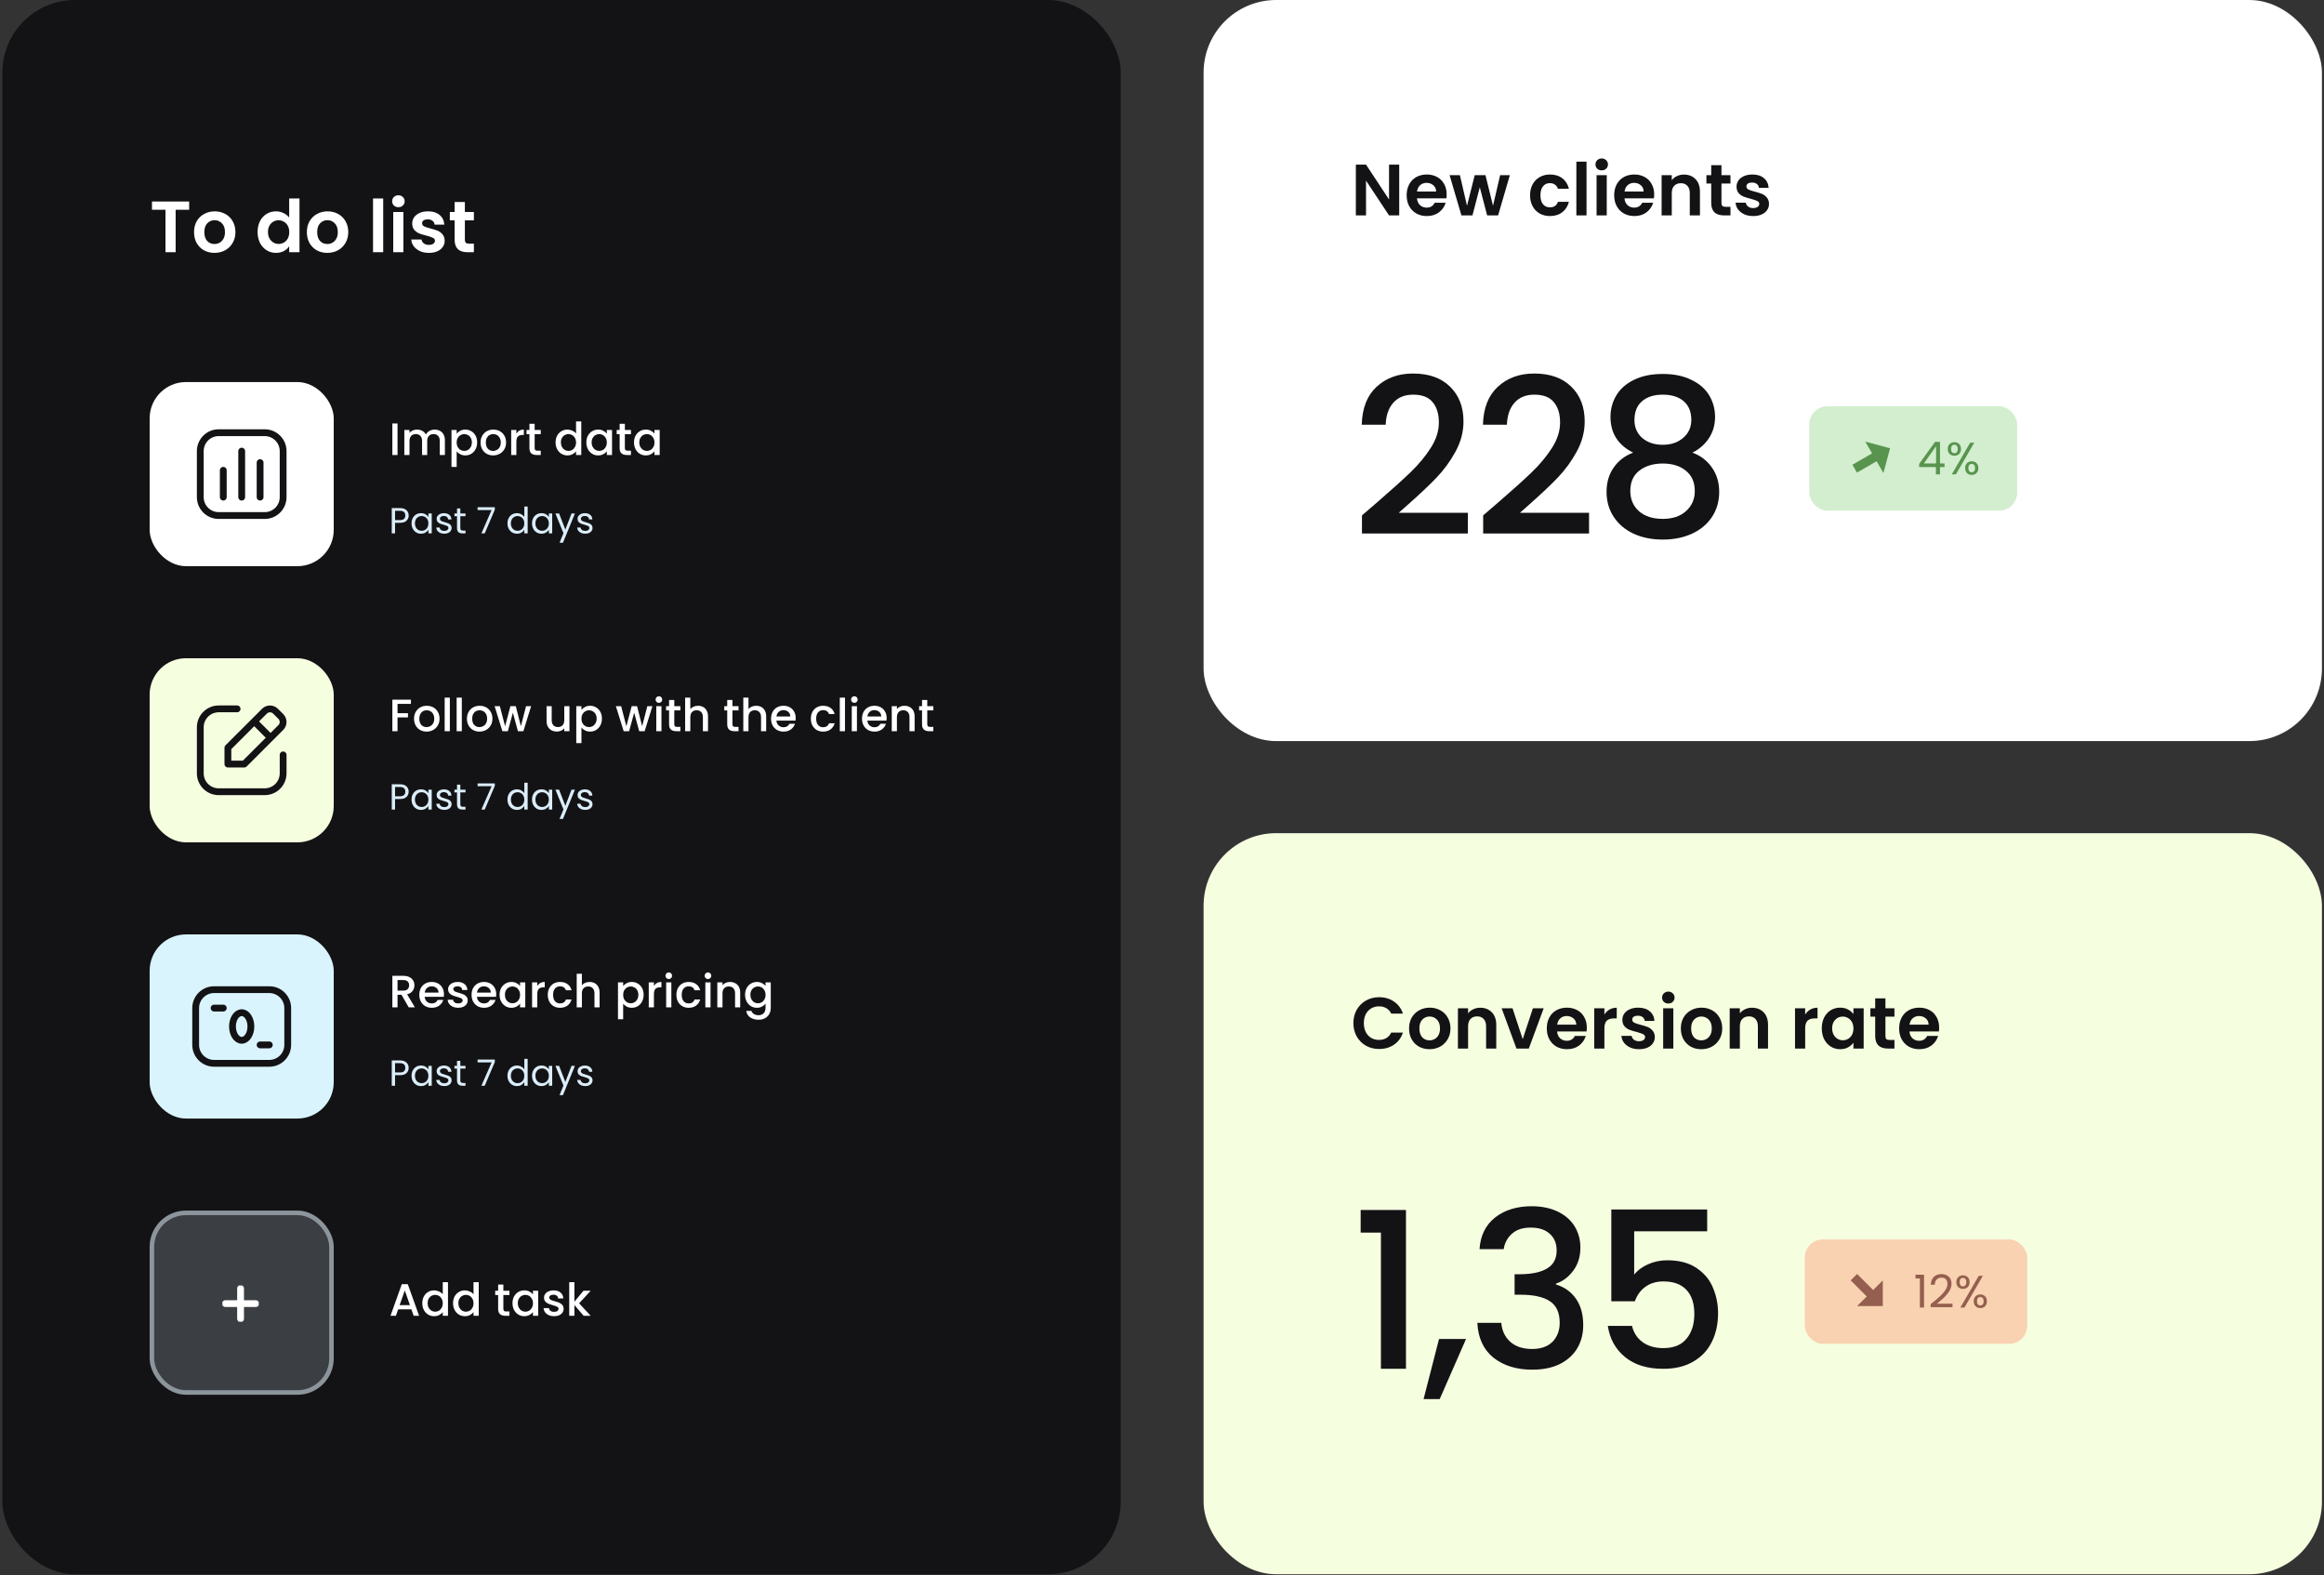 <svg width="512" height="347" viewBox="0 0 512 347" fill="none" xmlns="http://www.w3.org/2000/svg">
<rect x="0" y="0" width="512" height="347" fill="#333333" stroke="none"/>
<rect x="265.16" width="246.387" height="163.244" rx="16" fill="white"/>
<path d="M308.261 47.446H306.021L300.949 39.782V47.446H298.709V36.262H300.949L306.021 43.942V36.262H308.261V47.446ZM318.715 42.822C318.715 43.142 318.694 43.43 318.651 43.686H312.171C312.224 44.326 312.448 44.827 312.843 45.19C313.238 45.553 313.723 45.734 314.299 45.734C315.131 45.734 315.723 45.377 316.075 44.662H318.491C318.235 45.515 317.744 46.219 317.019 46.774C316.294 47.318 315.403 47.59 314.347 47.59C313.494 47.59 312.726 47.403 312.043 47.03C311.371 46.646 310.843 46.107 310.459 45.414C310.086 44.721 309.899 43.921 309.899 43.014C309.899 42.097 310.086 41.291 310.459 40.598C310.832 39.905 311.355 39.371 312.027 38.998C312.699 38.625 313.472 38.438 314.347 38.438C315.19 38.438 315.942 38.619 316.603 38.982C317.275 39.345 317.792 39.862 318.155 40.534C318.528 41.195 318.715 41.958 318.715 42.822ZM316.395 42.182C316.384 41.606 316.176 41.147 315.771 40.806C315.366 40.454 314.87 40.278 314.283 40.278C313.728 40.278 313.259 40.449 312.875 40.79C312.502 41.121 312.272 41.585 312.187 42.182H316.395ZM332.638 38.582L330.046 47.446H327.63L326.014 41.254L324.398 47.446H321.966L319.358 38.582H321.63L323.198 45.334L324.894 38.582H327.262L328.926 45.318L330.494 38.582H332.638ZM337.087 43.014C337.087 42.097 337.273 41.297 337.647 40.614C338.02 39.921 338.537 39.387 339.199 39.014C339.86 38.63 340.617 38.438 341.471 38.438C342.569 38.438 343.476 38.715 344.191 39.27C344.916 39.814 345.401 40.582 345.647 41.574H343.231C343.103 41.19 342.884 40.891 342.575 40.678C342.276 40.454 341.903 40.342 341.455 40.342C340.815 40.342 340.308 40.577 339.935 41.046C339.561 41.505 339.375 42.161 339.375 43.014C339.375 43.857 339.561 44.513 339.935 44.982C340.308 45.441 340.815 45.67 341.455 45.67C342.361 45.67 342.953 45.265 343.231 44.454H345.647C345.401 45.414 344.916 46.177 344.191 46.742C343.465 47.307 342.559 47.59 341.471 47.59C340.617 47.59 339.86 47.403 339.199 47.03C338.537 46.646 338.02 46.113 337.647 45.43C337.273 44.737 337.087 43.931 337.087 43.014ZM349.528 35.606V47.446H347.288V35.606H349.528ZM352.877 37.526C352.482 37.526 352.151 37.403 351.885 37.158C351.629 36.902 351.501 36.587 351.501 36.214C351.501 35.841 351.629 35.531 351.885 35.286C352.151 35.03 352.482 34.902 352.877 34.902C353.271 34.902 353.597 35.03 353.853 35.286C354.119 35.531 354.253 35.841 354.253 36.214C354.253 36.587 354.119 36.902 353.853 37.158C353.597 37.403 353.271 37.526 352.877 37.526ZM353.981 38.582V47.446H351.741V38.582H353.981ZM364.434 42.822C364.434 43.142 364.413 43.43 364.37 43.686H357.89C357.943 44.326 358.167 44.827 358.562 45.19C358.957 45.553 359.442 45.734 360.018 45.734C360.85 45.734 361.442 45.377 361.794 44.662H364.21C363.954 45.515 363.463 46.219 362.738 46.774C362.013 47.318 361.122 47.59 360.066 47.59C359.213 47.59 358.445 47.403 357.762 47.03C357.09 46.646 356.562 46.107 356.178 45.414C355.805 44.721 355.618 43.921 355.618 43.014C355.618 42.097 355.805 41.291 356.178 40.598C356.551 39.905 357.074 39.371 357.746 38.998C358.418 38.625 359.191 38.438 360.066 38.438C360.909 38.438 361.661 38.619 362.322 38.982C362.994 39.345 363.511 39.862 363.874 40.534C364.247 41.195 364.434 41.958 364.434 42.822ZM362.114 42.182C362.103 41.606 361.895 41.147 361.49 40.806C361.085 40.454 360.589 40.278 360.002 40.278C359.447 40.278 358.978 40.449 358.594 40.79C358.221 41.121 357.991 41.585 357.906 42.182H362.114ZM370.981 38.454C372.037 38.454 372.89 38.79 373.541 39.462C374.192 40.123 374.517 41.051 374.517 42.246V47.446H372.277V42.55C372.277 41.846 372.101 41.307 371.749 40.934C371.397 40.55 370.917 40.358 370.309 40.358C369.69 40.358 369.2 40.55 368.837 40.934C368.485 41.307 368.309 41.846 368.309 42.55V47.446H366.069V38.582H368.309V39.686C368.608 39.302 368.986 39.003 369.445 38.79C369.914 38.566 370.426 38.454 370.981 38.454ZM379.255 40.422V44.71C379.255 45.009 379.324 45.227 379.463 45.366C379.612 45.494 379.858 45.558 380.199 45.558H381.239V47.446H379.831C377.943 47.446 376.999 46.529 376.999 44.694V40.422H375.943V38.582H376.999V36.39H379.255V38.582H381.239V40.422H379.255ZM386.242 47.59C385.517 47.59 384.866 47.462 384.29 47.206C383.714 46.939 383.255 46.582 382.914 46.134C382.583 45.686 382.402 45.19 382.37 44.646H384.626C384.669 44.987 384.834 45.27 385.122 45.494C385.421 45.718 385.789 45.83 386.226 45.83C386.653 45.83 386.983 45.745 387.218 45.574C387.463 45.403 387.586 45.185 387.586 44.918C387.586 44.63 387.437 44.417 387.138 44.278C386.85 44.129 386.386 43.969 385.746 43.798C385.085 43.638 384.541 43.473 384.114 43.302C383.698 43.131 383.335 42.87 383.026 42.518C382.727 42.166 382.578 41.691 382.578 41.094C382.578 40.603 382.717 40.155 382.994 39.75C383.282 39.345 383.687 39.025 384.21 38.79C384.743 38.555 385.367 38.438 386.082 38.438C387.138 38.438 387.981 38.705 388.61 39.238C389.239 39.761 389.586 40.47 389.65 41.366H387.506C387.474 41.014 387.325 40.737 387.058 40.534C386.802 40.321 386.455 40.214 386.018 40.214C385.613 40.214 385.298 40.289 385.074 40.438C384.861 40.587 384.754 40.795 384.754 41.062C384.754 41.361 384.903 41.59 385.202 41.75C385.501 41.899 385.965 42.054 386.594 42.214C387.234 42.374 387.762 42.539 388.178 42.71C388.594 42.881 388.951 43.147 389.25 43.51C389.559 43.862 389.719 44.331 389.73 44.918C389.73 45.43 389.586 45.889 389.298 46.294C389.021 46.699 388.615 47.019 388.082 47.254C387.559 47.478 386.946 47.59 386.242 47.59Z" fill="#131316"/>
<path d="M303.509 110.55C306.581 107.894 308.997 105.718 310.757 104.022C312.549 102.294 314.037 100.502 315.221 98.645C316.405 96.79 316.997 94.933 316.997 93.078C316.997 91.157 316.533 89.653 315.605 88.566C314.709 87.478 313.285 86.933 311.333 86.933C309.445 86.933 307.973 87.541 306.917 88.757C305.893 89.942 305.349 91.541 305.285 93.558H300.005C300.101 89.909 301.189 87.126 303.269 85.206C305.381 83.254 308.053 82.278 311.285 82.278C314.773 82.278 317.493 83.237 319.445 85.157C321.429 87.078 322.421 89.638 322.421 92.838C322.421 95.141 321.829 97.365 320.645 99.51C319.493 101.622 318.101 103.526 316.469 105.222C314.869 106.886 312.821 108.822 310.325 111.03L308.165 112.95H323.381V117.51H300.053V113.526L303.509 110.55ZM330.213 110.55C333.285 107.894 335.701 105.718 337.461 104.022C339.253 102.294 340.741 100.502 341.925 98.645C343.109 96.79 343.701 94.933 343.701 93.078C343.701 91.157 343.237 89.653 342.309 88.566C341.413 87.478 339.989 86.933 338.037 86.933C336.149 86.933 334.677 87.541 333.621 88.757C332.597 89.942 332.053 91.541 331.989 93.558H326.709C326.805 89.909 327.893 87.126 329.973 85.206C332.085 83.254 334.757 82.278 337.989 82.278C341.477 82.278 344.197 83.237 346.149 85.157C348.133 87.078 349.125 89.638 349.125 92.838C349.125 95.141 348.533 97.365 347.349 99.51C346.197 101.622 344.805 103.526 343.173 105.222C341.573 106.886 339.525 108.822 337.029 111.03L334.869 112.95H350.085V117.51H326.757V113.526L330.213 110.55ZM359.796 99.701C356.468 98.037 354.804 95.413 354.804 91.829C354.804 90.102 355.236 88.517 356.1 87.078C356.964 85.638 358.26 84.501 359.988 83.669C361.716 82.805 363.828 82.374 366.324 82.374C368.788 82.374 370.884 82.805 372.612 83.669C374.372 84.501 375.684 85.638 376.548 87.078C377.412 88.517 377.844 90.102 377.844 91.829C377.844 93.621 377.38 95.206 376.452 96.582C375.556 97.925 374.356 98.966 372.852 99.701C374.676 100.374 376.116 101.478 377.172 103.014C378.228 104.518 378.756 106.294 378.756 108.342C378.756 110.422 378.228 112.262 377.172 113.862C376.116 115.462 374.644 116.694 372.756 117.558C370.868 118.422 368.724 118.854 366.324 118.854C363.924 118.854 361.78 118.422 359.892 117.558C358.036 116.694 356.58 115.462 355.524 113.862C354.468 112.262 353.94 110.422 353.94 108.342C353.94 106.262 354.468 104.47 355.524 102.966C356.58 101.462 358.004 100.374 359.796 99.701ZM372.612 92.501C372.612 90.71 372.052 89.334 370.932 88.374C369.812 87.413 368.276 86.933 366.324 86.933C364.404 86.933 362.884 87.413 361.764 88.374C360.644 89.334 360.084 90.725 360.084 92.549C360.084 94.15 360.66 95.462 361.812 96.486C362.996 97.478 364.5 97.974 366.324 97.974C368.148 97.974 369.652 97.462 370.836 96.438C372.02 95.413 372.612 94.102 372.612 92.501ZM366.324 102.102C364.212 102.102 362.484 102.63 361.14 103.686C359.828 104.71 359.172 106.198 359.172 108.15C359.172 109.974 359.812 111.462 361.092 112.614C362.372 113.734 364.116 114.294 366.324 114.294C368.5 114.294 370.212 113.718 371.46 112.566C372.74 111.414 373.38 109.942 373.38 108.15C373.38 106.23 372.724 104.742 371.412 103.686C370.132 102.63 368.436 102.102 366.324 102.102Z" fill="#131316"/>
<rect x="398.605" y="89.49" width="45.794" height="23" rx="4" fill="#6AC75A" fill-opacity="0.3"/>
<g clip-path="url(#clip0_1_1201)">
<path d="M414.936 104.204L416.4 98.74L410.936 97.275L412.436 99.874L408.105 102.373L409.105 104.106L413.436 101.606L414.936 104.204Z" fill="#58944E"/>
</g>
<path d="M422.8 102.88V102.19L426.31 97.329H427.4V102.09H428.4V102.88H427.4V104.49H426.5V102.88H422.8ZM426.54 98.279L423.85 102.09H426.54V98.279ZM429.109 98.889C429.109 98.436 429.245 98.076 429.519 97.809C429.792 97.536 430.142 97.4 430.569 97.4C430.995 97.4 431.345 97.536 431.619 97.809C431.892 98.076 432.029 98.436 432.029 98.889C432.029 99.35 431.892 99.716 431.619 99.99C431.345 100.256 430.995 100.39 430.569 100.39C430.142 100.39 429.792 100.256 429.519 99.99C429.245 99.716 429.109 99.35 429.109 98.889ZM434.949 97.51L430.899 104.49H429.999L434.049 97.51H434.949ZM430.569 97.96C430.342 97.96 430.162 98.04 430.029 98.2C429.902 98.353 429.839 98.583 429.839 98.889C429.839 99.196 429.902 99.43 430.029 99.59C430.162 99.749 430.342 99.829 430.569 99.829C430.795 99.829 430.975 99.749 431.109 99.59C431.242 99.423 431.309 99.189 431.309 98.889C431.309 98.583 431.242 98.353 431.109 98.2C430.975 98.04 430.795 97.96 430.569 97.96ZM432.939 103.11C432.939 102.65 433.075 102.286 433.349 102.02C433.622 101.746 433.972 101.61 434.399 101.61C434.825 101.61 435.172 101.746 435.439 102.02C435.712 102.286 435.849 102.65 435.849 103.11C435.849 103.563 435.712 103.926 435.439 104.2C435.172 104.473 434.825 104.61 434.399 104.61C433.972 104.61 433.622 104.476 433.349 104.21C433.075 103.936 432.939 103.57 432.939 103.11ZM434.389 102.18C434.162 102.18 433.982 102.26 433.849 102.42C433.715 102.573 433.649 102.803 433.649 103.11C433.649 103.41 433.715 103.64 433.849 103.8C433.982 103.953 434.162 104.03 434.389 104.03C434.615 104.03 434.795 103.953 434.929 103.8C435.062 103.64 435.129 103.41 435.129 103.11C435.129 102.803 435.062 102.573 434.929 102.42C434.795 102.26 434.615 102.18 434.389 102.18Z" fill="#58944E"/>
<rect x="265.16" y="183.523" width="246.387" height="163.244" rx="16" fill="#F6FEE0"/>
<path d="M298.165 225.369C298.165 224.27 298.411 223.289 298.901 222.425C299.403 221.55 300.08 220.873 300.933 220.393C301.797 219.902 302.763 219.657 303.829 219.657C305.077 219.657 306.171 219.977 307.109 220.617C308.048 221.257 308.704 222.142 309.077 223.273H306.501C306.245 222.739 305.883 222.339 305.413 222.073C304.955 221.806 304.421 221.673 303.813 221.673C303.163 221.673 302.581 221.827 302.069 222.137C301.568 222.435 301.173 222.862 300.885 223.417C300.608 223.971 300.469 224.622 300.469 225.369C300.469 226.105 300.608 226.755 300.885 227.321C301.173 227.875 301.568 228.307 302.069 228.617C302.581 228.915 303.163 229.065 303.813 229.065C304.421 229.065 304.955 228.931 305.413 228.665C305.883 228.387 306.245 227.982 306.501 227.449H309.077C308.704 228.59 308.048 229.481 307.109 230.121C306.181 230.75 305.088 231.065 303.829 231.065C302.763 231.065 301.797 230.825 300.933 230.345C300.08 229.854 299.403 229.177 298.901 228.313C298.411 227.449 298.165 226.467 298.165 225.369ZM314.927 231.113C314.073 231.113 313.305 230.926 312.623 230.553C311.94 230.169 311.401 229.63 311.007 228.937C310.623 228.243 310.431 227.443 310.431 226.537C310.431 225.63 310.628 224.83 311.023 224.137C311.428 223.443 311.977 222.91 312.671 222.537C313.364 222.153 314.137 221.961 314.991 221.961C315.844 221.961 316.617 222.153 317.311 222.537C318.004 222.91 318.548 223.443 318.943 224.137C319.348 224.83 319.551 225.63 319.551 226.537C319.551 227.443 319.343 228.243 318.927 228.937C318.521 229.63 317.967 230.169 317.263 230.553C316.569 230.926 315.791 231.113 314.927 231.113ZM314.927 229.161C315.332 229.161 315.711 229.065 316.063 228.873C316.425 228.67 316.713 228.371 316.927 227.977C317.14 227.582 317.247 227.102 317.247 226.537C317.247 225.694 317.023 225.049 316.575 224.601C316.137 224.142 315.599 223.913 314.959 223.913C314.319 223.913 313.78 224.142 313.343 224.601C312.916 225.049 312.703 225.694 312.703 226.537C312.703 227.379 312.911 228.03 313.327 228.489C313.753 228.937 314.287 229.161 314.927 229.161ZM326.106 221.977C327.162 221.977 328.015 222.313 328.666 222.985C329.317 223.646 329.642 224.574 329.642 225.769V230.969H327.402V226.073C327.402 225.369 327.226 224.83 326.874 224.457C326.522 224.073 326.042 223.881 325.434 223.881C324.815 223.881 324.325 224.073 323.962 224.457C323.61 224.83 323.434 225.369 323.434 226.073V230.969H321.194V222.105H323.434V223.209C323.733 222.825 324.111 222.526 324.57 222.313C325.039 222.089 325.551 221.977 326.106 221.977ZM335.468 228.905L337.708 222.105H340.092L336.812 230.969H334.092L330.828 222.105H333.228L335.468 228.905ZM349.59 226.345C349.59 226.665 349.569 226.953 349.526 227.209H343.046C343.099 227.849 343.323 228.35 343.718 228.713C344.113 229.075 344.598 229.257 345.174 229.257C346.006 229.257 346.598 228.899 346.95 228.185H349.366C349.11 229.038 348.619 229.742 347.894 230.297C347.169 230.841 346.278 231.113 345.222 231.113C344.369 231.113 343.601 230.926 342.918 230.553C342.246 230.169 341.718 229.63 341.334 228.937C340.961 228.243 340.774 227.443 340.774 226.537C340.774 225.619 340.961 224.814 341.334 224.121C341.707 223.427 342.23 222.894 342.902 222.521C343.574 222.147 344.347 221.961 345.222 221.961C346.065 221.961 346.817 222.142 347.478 222.505C348.15 222.867 348.667 223.385 349.03 224.057C349.403 224.718 349.59 225.481 349.59 226.345ZM347.27 225.705C347.259 225.129 347.051 224.67 346.646 224.329C346.241 223.977 345.745 223.801 345.158 223.801C344.603 223.801 344.134 223.971 343.75 224.313C343.377 224.643 343.147 225.107 343.062 225.705H347.27ZM353.465 223.481C353.753 223.011 354.126 222.643 354.585 222.377C355.054 222.11 355.588 221.977 356.185 221.977V224.329H355.593C354.889 224.329 354.356 224.494 353.993 224.825C353.641 225.155 353.465 225.731 353.465 226.553V230.969H351.225V222.105H353.465V223.481ZM361.086 231.113C360.361 231.113 359.71 230.985 359.134 230.729C358.558 230.462 358.099 230.105 357.758 229.657C357.427 229.209 357.246 228.713 357.214 228.169H359.47C359.513 228.51 359.678 228.793 359.966 229.017C360.265 229.241 360.633 229.353 361.07 229.353C361.497 229.353 361.827 229.267 362.062 229.097C362.307 228.926 362.43 228.707 362.43 228.441C362.43 228.153 362.281 227.939 361.982 227.801C361.694 227.651 361.23 227.491 360.59 227.321C359.929 227.161 359.385 226.995 358.958 226.825C358.542 226.654 358.179 226.393 357.87 226.041C357.571 225.689 357.422 225.214 357.422 224.617C357.422 224.126 357.561 223.678 357.838 223.273C358.126 222.867 358.531 222.547 359.054 222.313C359.587 222.078 360.211 221.961 360.926 221.961C361.982 221.961 362.825 222.227 363.454 222.761C364.083 223.283 364.43 223.993 364.494 224.889H362.35C362.318 224.537 362.169 224.259 361.902 224.057C361.646 223.843 361.299 223.737 360.862 223.737C360.457 223.737 360.142 223.811 359.918 223.961C359.705 224.11 359.598 224.318 359.598 224.585C359.598 224.883 359.747 225.113 360.046 225.273C360.345 225.422 360.809 225.577 361.438 225.737C362.078 225.897 362.606 226.062 363.022 226.233C363.438 226.403 363.795 226.67 364.094 227.033C364.403 227.385 364.563 227.854 364.574 228.441C364.574 228.953 364.43 229.411 364.142 229.817C363.865 230.222 363.459 230.542 362.926 230.777C362.403 231.001 361.79 231.113 361.086 231.113ZM367.549 221.049C367.154 221.049 366.823 220.926 366.557 220.681C366.301 220.425 366.173 220.11 366.173 219.737C366.173 219.363 366.301 219.054 366.557 218.809C366.823 218.553 367.154 218.425 367.549 218.425C367.943 218.425 368.269 218.553 368.525 218.809C368.791 219.054 368.925 219.363 368.925 219.737C368.925 220.11 368.791 220.425 368.525 220.681C368.269 220.926 367.943 221.049 367.549 221.049ZM368.653 222.105V230.969H366.413V222.105H368.653ZM374.802 231.113C373.948 231.113 373.18 230.926 372.498 230.553C371.815 230.169 371.276 229.63 370.882 228.937C370.498 228.243 370.306 227.443 370.306 226.537C370.306 225.63 370.503 224.83 370.898 224.137C371.303 223.443 371.852 222.91 372.546 222.537C373.239 222.153 374.012 221.961 374.866 221.961C375.719 221.961 376.492 222.153 377.186 222.537C377.879 222.91 378.423 223.443 378.818 224.137C379.223 224.83 379.426 225.63 379.426 226.537C379.426 227.443 379.218 228.243 378.802 228.937C378.396 229.63 377.842 230.169 377.138 230.553C376.444 230.926 375.666 231.113 374.802 231.113ZM374.802 229.161C375.207 229.161 375.586 229.065 375.938 228.873C376.3 228.67 376.588 228.371 376.802 227.977C377.015 227.582 377.122 227.102 377.122 226.537C377.122 225.694 376.898 225.049 376.45 224.601C376.012 224.142 375.474 223.913 374.834 223.913C374.194 223.913 373.655 224.142 373.218 224.601C372.791 225.049 372.578 225.694 372.578 226.537C372.578 227.379 372.786 228.03 373.202 228.489C373.628 228.937 374.162 229.161 374.802 229.161ZM385.981 221.977C387.037 221.977 387.89 222.313 388.541 222.985C389.192 223.646 389.517 224.574 389.517 225.769V230.969H387.277V226.073C387.277 225.369 387.101 224.83 386.749 224.457C386.397 224.073 385.917 223.881 385.309 223.881C384.69 223.881 384.2 224.073 383.837 224.457C383.485 224.83 383.309 225.369 383.309 226.073V230.969H381.069V222.105H383.309V223.209C383.608 222.825 383.986 222.526 384.445 222.313C384.914 222.089 385.426 221.977 385.981 221.977ZM397.699 223.481C397.987 223.011 398.361 222.643 398.819 222.377C399.289 222.11 399.822 221.977 400.419 221.977V224.329H399.827C399.123 224.329 398.59 224.494 398.227 224.825C397.875 225.155 397.699 225.731 397.699 226.553V230.969H395.459V222.105H397.699V223.481ZM401.352 226.505C401.352 225.609 401.528 224.814 401.88 224.121C402.243 223.427 402.728 222.894 403.336 222.521C403.955 222.147 404.643 221.961 405.4 221.961C406.062 221.961 406.638 222.094 407.128 222.361C407.63 222.627 408.03 222.963 408.328 223.369V222.105H410.584V230.969H408.328V229.673C408.04 230.089 407.64 230.435 407.128 230.713C406.627 230.979 406.046 231.113 405.384 231.113C404.638 231.113 403.955 230.921 403.336 230.537C402.728 230.153 402.243 229.614 401.88 228.921C401.528 228.217 401.352 227.411 401.352 226.505ZM408.328 226.537C408.328 225.993 408.222 225.529 408.008 225.145C407.795 224.75 407.507 224.451 407.144 224.249C406.782 224.035 406.392 223.929 405.976 223.929C405.56 223.929 405.176 224.03 404.824 224.233C404.472 224.435 404.184 224.734 403.96 225.129C403.747 225.513 403.64 225.971 403.64 226.505C403.64 227.038 403.747 227.507 403.96 227.913C404.184 228.307 404.472 228.611 404.824 228.825C405.187 229.038 405.571 229.145 405.976 229.145C406.392 229.145 406.782 229.043 407.144 228.841C407.507 228.627 407.795 228.329 408.008 227.945C408.222 227.55 408.328 227.081 408.328 226.537ZM415.38 223.945V228.233C415.38 228.531 415.449 228.75 415.588 228.889C415.737 229.017 415.983 229.081 416.324 229.081H417.364V230.969H415.956C414.068 230.969 413.124 230.051 413.124 228.217V223.945H412.068V222.105H413.124V219.913H415.38V222.105H417.364V223.945H415.38ZM427.215 226.345C427.215 226.665 427.194 226.953 427.151 227.209H420.671C420.724 227.849 420.948 228.35 421.343 228.713C421.738 229.075 422.223 229.257 422.799 229.257C423.631 229.257 424.223 228.899 424.575 228.185H426.991C426.735 229.038 426.244 229.742 425.519 230.297C424.794 230.841 423.903 231.113 422.847 231.113C421.994 231.113 421.226 230.926 420.543 230.553C419.871 230.169 419.343 229.63 418.959 228.937C418.586 228.243 418.399 227.443 418.399 226.537C418.399 225.619 418.586 224.814 418.959 224.121C419.332 223.427 419.855 222.894 420.527 222.521C421.199 222.147 421.972 221.961 422.847 221.961C423.69 221.961 424.442 222.142 425.103 222.505C425.775 222.867 426.292 223.385 426.655 224.057C427.028 224.718 427.215 225.481 427.215 226.345ZM424.895 225.705C424.884 225.129 424.676 224.67 424.271 224.329C423.866 223.977 423.37 223.801 422.783 223.801C422.228 223.801 421.759 223.971 421.375 224.313C421.002 224.643 420.772 225.107 420.687 225.705H424.895Z" fill="#131316"/>
<path d="M299.765 271.512V266.52H309.749V301.512H304.229V271.512H299.765ZM322.987 294.936L317.179 308.184H313.627L317.035 294.936H322.987ZM325.952 275.16C326.144 272.184 327.28 269.864 329.36 268.2C331.472 266.536 334.16 265.704 337.424 265.704C339.664 265.704 341.6 266.104 343.232 266.904C344.864 267.704 346.096 268.792 346.928 270.168C347.76 271.544 348.176 273.096 348.176 274.824C348.176 276.808 347.648 278.504 346.592 279.912C345.536 281.32 344.272 282.264 342.8 282.744V282.936C344.688 283.512 346.16 284.568 347.216 286.104C348.272 287.608 348.8 289.544 348.8 291.912C348.8 293.8 348.368 295.48 347.504 296.952C346.64 298.424 345.36 299.592 343.664 300.456C341.968 301.288 339.936 301.704 337.568 301.704C334.112 301.704 331.264 300.824 329.024 299.064C326.816 297.272 325.632 294.712 325.472 291.384H330.752C330.88 293.08 331.536 294.472 332.72 295.56C333.904 296.616 335.504 297.144 337.52 297.144C339.472 297.144 340.976 296.616 342.032 295.56C343.088 294.472 343.616 293.08 343.616 291.384C343.616 289.144 342.896 287.56 341.456 286.632C340.048 285.672 337.872 285.192 334.928 285.192H333.68V280.68H334.976C337.568 280.648 339.536 280.216 340.88 279.384C342.256 278.552 342.944 277.24 342.944 275.448C342.944 273.912 342.448 272.696 341.456 271.8C340.464 270.872 339.056 270.408 337.232 270.408C335.44 270.408 334.048 270.872 333.056 271.8C332.064 272.696 331.472 273.816 331.28 275.16H325.952ZM376.108 271.224H360.028V280.776C360.7 279.88 361.692 279.128 363.004 278.52C364.348 277.912 365.772 277.608 367.276 277.608C369.964 277.608 372.14 278.184 373.804 279.336C375.5 280.488 376.7 281.944 377.404 283.704C378.14 285.464 378.508 287.32 378.508 289.272C378.508 291.64 378.044 293.752 377.116 295.608C376.22 297.432 374.86 298.872 373.036 299.928C371.244 300.984 369.036 301.512 366.412 301.512C362.924 301.512 360.124 300.648 358.012 298.92C355.9 297.192 354.636 294.904 354.22 292.056H359.548C359.9 293.56 360.684 294.76 361.9 295.656C363.116 296.52 364.636 296.952 366.46 296.952C368.732 296.952 370.428 296.264 371.548 294.888C372.7 293.512 373.276 291.688 373.276 289.416C373.276 287.112 372.7 285.352 371.548 284.136C370.396 282.888 368.7 282.264 366.46 282.264C364.892 282.264 363.564 282.664 362.476 283.464C361.42 284.232 360.652 285.288 360.172 286.632H354.988V266.424H376.108V271.224Z" fill="#131316"/>
<rect x="397.605" y="273.012" width="49.021" height="23" rx="4" fill="#FF6D43" fill-opacity="0.3"/>
<g clip-path="url(#clip1_1_1201)">
<path d="M409.141 287.694L414.798 287.694L414.798 282.037L412.677 284.159L409.141 280.623L407.727 282.037L411.262 285.573L409.141 287.694Z" fill="#945F4E"/>
</g>
<path d="M422.006 281.612V280.782H423.886V288.012H422.966V281.612H422.006ZM425.339 287.282C426.186 286.602 426.849 286.046 427.329 285.612C427.809 285.172 428.213 284.716 428.539 284.242C428.873 283.762 429.039 283.292 429.039 282.832C429.039 282.399 428.933 282.059 428.719 281.812C428.513 281.559 428.176 281.432 427.709 281.432C427.256 281.432 426.903 281.576 426.649 281.862C426.403 282.142 426.269 282.519 426.249 282.992H425.369C425.396 282.246 425.623 281.669 426.049 281.262C426.476 280.856 427.026 280.652 427.699 280.652C428.386 280.652 428.929 280.842 429.329 281.222C429.736 281.602 429.939 282.126 429.939 282.792C429.939 283.346 429.773 283.886 429.439 284.412C429.113 284.932 428.739 285.392 428.319 285.792C427.899 286.186 427.363 286.646 426.709 287.172H430.149V287.932H425.339V287.282ZM431.001 282.412C431.001 281.959 431.138 281.599 431.411 281.332C431.685 281.059 432.035 280.922 432.461 280.922C432.888 280.922 433.238 281.059 433.511 281.332C433.785 281.599 433.921 281.959 433.921 282.412C433.921 282.872 433.785 283.239 433.511 283.512C433.238 283.779 432.888 283.912 432.461 283.912C432.035 283.912 431.685 283.779 431.411 283.512C431.138 283.239 431.001 282.872 431.001 282.412ZM436.841 281.032L432.791 288.012H431.891L435.941 281.032H436.841ZM432.461 281.482C432.235 281.482 432.055 281.562 431.921 281.722C431.795 281.876 431.731 282.106 431.731 282.412C431.731 282.719 431.795 282.952 431.921 283.112C432.055 283.272 432.235 283.352 432.461 283.352C432.688 283.352 432.868 283.272 433.001 283.112C433.135 282.946 433.201 282.712 433.201 282.412C433.201 282.106 433.135 281.876 433.001 281.722C432.868 281.562 432.688 281.482 432.461 281.482ZM434.831 286.632C434.831 286.172 434.968 285.809 435.241 285.542C435.515 285.269 435.865 285.132 436.291 285.132C436.718 285.132 437.065 285.269 437.331 285.542C437.605 285.809 437.741 286.172 437.741 286.632C437.741 287.086 437.605 287.449 437.331 287.722C437.065 287.996 436.718 288.132 436.291 288.132C435.865 288.132 435.515 287.999 435.241 287.732C434.968 287.459 434.831 287.092 434.831 286.632ZM436.281 285.702C436.055 285.702 435.875 285.782 435.741 285.942C435.608 286.096 435.541 286.326 435.541 286.632C435.541 286.932 435.608 287.162 435.741 287.322C435.875 287.476 436.055 287.552 436.281 287.552C436.508 287.552 436.688 287.476 436.821 287.322C436.955 287.162 437.021 286.932 437.021 286.632C437.021 286.326 436.955 286.096 436.821 285.942C436.688 285.782 436.508 285.702 436.281 285.702Z" fill="#945F4E"/>
<rect x="0.523" width="246.387" height="346.767" rx="16" fill="#131316"/>
<rect x="32.969" y="84.157" width="40.557" height="40.557" rx="8" fill="white"/>
<rect x="32.969" y="144.993" width="40.557" height="40.557" rx="8" fill="#F6FEE0"/>
<rect x="32.969" y="205.829" width="40.557" height="40.557" rx="8" fill="#DAF4FE"/>
<rect x="32.969" y="266.666" width="40.557" height="40.557" rx="8" fill="#DFECF4" fill-opacity="0.2"/>
<rect x="33.469" y="267.166" width="39.557" height="39.557" rx="7.5" stroke="#DFECF4" stroke-opacity="0.5"/>
<g clip-path="url(#clip2_1_1201)">
<path d="M57.305 230.164H59.333" stroke="#131316" stroke-width="1.5" stroke-linecap="round" stroke-linejoin="round"/>
<path d="M47.164 222.052H49.192" stroke="#131316" stroke-width="1.5" stroke-linecap="round" stroke-linejoin="round"/>
<path d="M53.247 229.15C54.367 229.15 55.275 227.788 55.275 226.108C55.275 224.428 54.367 223.066 53.247 223.066C52.127 223.066 51.219 224.428 51.219 226.108C51.219 227.788 52.127 229.15 53.247 229.15Z" stroke="#131316" stroke-width="1.5" stroke-miterlimit="10"/>
<path d="M59.332 217.996H47.165C44.925 217.996 43.109 219.812 43.109 222.052V230.164C43.109 232.404 44.925 234.219 47.165 234.219H59.332C61.572 234.219 63.388 232.404 63.388 230.164V222.052C63.388 219.812 61.572 217.996 59.332 217.996Z" stroke="#131316" stroke-width="1.5" stroke-miterlimit="10"/>
</g>
<path d="M41.673 44.389V46.197H38.697V55.557H36.457V46.197H33.481V44.389H41.673ZM47.243 55.702C46.39 55.702 45.622 55.515 44.939 55.142C44.257 54.758 43.718 54.219 43.323 53.526C42.939 52.832 42.747 52.032 42.747 51.126C42.747 50.219 42.944 49.419 43.339 48.725C43.745 48.032 44.294 47.499 44.987 47.126C45.681 46.742 46.454 46.55 47.307 46.55C48.16 46.55 48.934 46.742 49.627 47.126C50.321 47.499 50.864 48.032 51.259 48.725C51.664 49.419 51.867 50.219 51.867 51.126C51.867 52.032 51.659 52.832 51.243 53.526C50.838 54.219 50.283 54.758 49.579 55.142C48.886 55.515 48.107 55.702 47.243 55.702ZM47.243 53.749C47.648 53.749 48.027 53.654 48.379 53.462C48.742 53.259 49.03 52.96 49.243 52.566C49.456 52.171 49.563 51.691 49.563 51.126C49.563 50.283 49.339 49.638 48.891 49.19C48.454 48.731 47.915 48.502 47.275 48.502C46.635 48.502 46.096 48.731 45.659 49.19C45.233 49.638 45.019 50.283 45.019 51.126C45.019 51.968 45.227 52.619 45.643 53.078C46.07 53.526 46.603 53.749 47.243 53.749ZM56.747 51.093C56.747 50.197 56.923 49.403 57.275 48.709C57.637 48.016 58.128 47.483 58.747 47.109C59.365 46.736 60.053 46.55 60.811 46.55C61.387 46.55 61.936 46.678 62.459 46.934C62.981 47.179 63.397 47.51 63.707 47.925V43.718H65.979V55.557H63.707V54.245C63.429 54.683 63.04 55.035 62.539 55.301C62.037 55.568 61.456 55.702 60.795 55.702C60.048 55.702 59.365 55.51 58.747 55.126C58.128 54.742 57.637 54.203 57.275 53.51C56.923 52.806 56.747 52 56.747 51.093ZM63.723 51.126C63.723 50.581 63.616 50.117 63.403 49.733C63.189 49.339 62.901 49.04 62.539 48.837C62.176 48.624 61.787 48.517 61.371 48.517C60.955 48.517 60.571 48.619 60.219 48.822C59.867 49.024 59.579 49.323 59.355 49.718C59.141 50.102 59.035 50.56 59.035 51.093C59.035 51.627 59.141 52.096 59.355 52.502C59.579 52.896 59.867 53.2 60.219 53.413C60.581 53.627 60.965 53.733 61.371 53.733C61.787 53.733 62.176 53.632 62.539 53.429C62.901 53.216 63.189 52.917 63.403 52.533C63.616 52.139 63.723 51.669 63.723 51.126ZM72.103 55.702C71.249 55.702 70.481 55.515 69.799 55.142C69.116 54.758 68.577 54.219 68.183 53.526C67.799 52.832 67.606 52.032 67.606 51.126C67.606 50.219 67.804 49.419 68.198 48.725C68.604 48.032 69.153 47.499 69.847 47.126C70.54 46.742 71.313 46.55 72.166 46.55C73.02 46.55 73.793 46.742 74.487 47.126C75.18 47.499 75.724 48.032 76.118 48.725C76.524 49.419 76.727 50.219 76.727 51.126C76.727 52.032 76.519 52.832 76.103 53.526C75.697 54.219 75.142 54.758 74.439 55.142C73.745 55.515 72.966 55.702 72.103 55.702ZM72.103 53.749C72.508 53.749 72.886 53.654 73.239 53.462C73.601 53.259 73.889 52.96 74.103 52.566C74.316 52.171 74.422 51.691 74.422 51.126C74.422 50.283 74.198 49.638 73.751 49.19C73.313 48.731 72.775 48.502 72.135 48.502C71.495 48.502 70.956 48.731 70.519 49.19C70.092 49.638 69.879 50.283 69.879 51.126C69.879 51.968 70.087 52.619 70.502 53.078C70.929 53.526 71.463 53.749 72.103 53.749ZM84.422 43.718V55.557H82.182V43.718H84.422ZM87.771 45.638C87.377 45.638 87.046 45.515 86.779 45.27C86.523 45.014 86.395 44.699 86.395 44.325C86.395 43.952 86.523 43.643 86.779 43.398C87.046 43.142 87.377 43.014 87.771 43.014C88.166 43.014 88.491 43.142 88.747 43.398C89.014 43.643 89.147 43.952 89.147 44.325C89.147 44.699 89.014 45.014 88.747 45.27C88.491 45.515 88.166 45.638 87.771 45.638ZM88.875 46.694V55.557H86.635V46.694H88.875ZM94.48 55.702C93.755 55.702 93.104 55.574 92.528 55.318C91.952 55.051 91.494 54.694 91.152 54.245C90.822 53.797 90.64 53.301 90.608 52.758H92.864C92.907 53.099 93.072 53.382 93.36 53.605C93.659 53.83 94.027 53.941 94.464 53.941C94.891 53.941 95.222 53.856 95.456 53.685C95.702 53.515 95.824 53.296 95.824 53.029C95.824 52.742 95.675 52.528 95.376 52.389C95.088 52.24 94.624 52.08 93.984 51.91C93.323 51.749 92.779 51.584 92.352 51.413C91.936 51.243 91.574 50.981 91.264 50.63C90.966 50.278 90.816 49.803 90.816 49.206C90.816 48.715 90.955 48.267 91.232 47.861C91.52 47.456 91.926 47.136 92.448 46.901C92.982 46.667 93.606 46.55 94.32 46.55C95.376 46.55 96.219 46.816 96.848 47.349C97.478 47.872 97.824 48.581 97.888 49.477H95.744C95.712 49.126 95.563 48.848 95.296 48.645C95.04 48.432 94.694 48.325 94.256 48.325C93.851 48.325 93.536 48.4 93.312 48.55C93.099 48.699 92.992 48.907 92.992 49.173C92.992 49.472 93.142 49.702 93.44 49.861C93.739 50.011 94.203 50.166 94.832 50.325C95.472 50.486 96 50.651 96.416 50.822C96.832 50.992 97.19 51.259 97.488 51.621C97.798 51.974 97.958 52.443 97.968 53.029C97.968 53.541 97.824 54 97.536 54.406C97.259 54.811 96.854 55.131 96.32 55.365C95.798 55.59 95.184 55.702 94.48 55.702ZM102.415 48.533V52.822C102.415 53.12 102.484 53.339 102.623 53.477C102.772 53.605 103.018 53.669 103.359 53.669H104.399V55.557H102.991C101.103 55.557 100.159 54.64 100.159 52.806V48.533H99.103V46.694H100.159V44.502H102.415V46.694H104.399V48.533H102.415Z" fill="white"/>
<path d="M87.581 93.276V100.226H86.441V93.276H87.581ZM95.748 94.626C96.181 94.626 96.568 94.716 96.908 94.896C97.255 95.076 97.525 95.343 97.718 95.696C97.918 96.05 98.018 96.476 98.018 96.976V100.226H96.888V97.146C96.888 96.653 96.765 96.276 96.518 96.016C96.272 95.75 95.935 95.616 95.508 95.616C95.082 95.616 94.742 95.75 94.488 96.016C94.242 96.276 94.118 96.653 94.118 97.146V100.226H92.988V97.146C92.988 96.653 92.865 96.276 92.618 96.016C92.371 95.75 92.035 95.616 91.608 95.616C91.181 95.616 90.841 95.75 90.588 96.016C90.341 96.276 90.218 96.653 90.218 97.146V100.226H89.078V94.716H90.218V95.346C90.405 95.12 90.641 94.943 90.928 94.816C91.215 94.69 91.522 94.626 91.848 94.626C92.288 94.626 92.681 94.72 93.028 94.906C93.375 95.093 93.641 95.363 93.828 95.716C93.995 95.383 94.255 95.12 94.608 94.926C94.962 94.726 95.341 94.626 95.748 94.626ZM100.609 95.526C100.802 95.273 101.065 95.06 101.399 94.886C101.732 94.713 102.109 94.626 102.529 94.626C103.009 94.626 103.445 94.746 103.839 94.986C104.239 95.22 104.552 95.55 104.779 95.976C105.005 96.403 105.119 96.893 105.119 97.446C105.119 98 105.005 98.496 104.779 98.936C104.552 99.37 104.239 99.71 103.839 99.956C103.445 100.196 103.009 100.316 102.529 100.316C102.109 100.316 101.735 100.233 101.409 100.066C101.082 99.893 100.815 99.68 100.609 99.426V102.846H99.469V94.716H100.609V95.526ZM103.959 97.446C103.959 97.066 103.879 96.74 103.719 96.466C103.565 96.186 103.359 95.976 103.099 95.836C102.845 95.69 102.572 95.616 102.279 95.616C101.992 95.616 101.719 95.69 101.459 95.836C101.205 95.983 100.999 96.196 100.839 96.476C100.685 96.756 100.609 97.086 100.609 97.466C100.609 97.846 100.685 98.18 100.839 98.466C100.999 98.746 101.205 98.96 101.459 99.106C101.719 99.253 101.992 99.326 102.279 99.326C102.572 99.326 102.845 99.253 103.099 99.106C103.359 98.953 103.565 98.733 103.719 98.446C103.879 98.16 103.959 97.826 103.959 97.446ZM108.636 100.316C108.116 100.316 107.646 100.2 107.226 99.966C106.806 99.726 106.476 99.393 106.236 98.966C105.996 98.533 105.876 98.033 105.876 97.466C105.876 96.906 105.999 96.41 106.246 95.976C106.493 95.543 106.829 95.21 107.256 94.976C107.683 94.743 108.159 94.626 108.686 94.626C109.213 94.626 109.689 94.743 110.116 94.976C110.543 95.21 110.879 95.543 111.126 95.976C111.373 96.41 111.496 96.906 111.496 97.466C111.496 98.026 111.369 98.523 111.116 98.956C110.863 99.39 110.516 99.726 110.076 99.966C109.643 100.2 109.163 100.316 108.636 100.316ZM108.636 99.326C108.929 99.326 109.203 99.256 109.456 99.116C109.716 98.976 109.926 98.766 110.086 98.486C110.246 98.206 110.326 97.866 110.326 97.466C110.326 97.066 110.249 96.73 110.096 96.456C109.943 96.176 109.739 95.966 109.486 95.826C109.233 95.686 108.959 95.616 108.666 95.616C108.373 95.616 108.099 95.686 107.846 95.826C107.599 95.966 107.403 96.176 107.256 96.456C107.109 96.73 107.036 97.066 107.036 97.466C107.036 98.06 107.186 98.52 107.486 98.846C107.793 99.166 108.176 99.326 108.636 99.326ZM113.763 95.516C113.93 95.236 114.15 95.02 114.423 94.866C114.703 94.706 115.033 94.626 115.413 94.626V95.806H115.123C114.676 95.806 114.336 95.92 114.103 96.146C113.876 96.373 113.763 96.766 113.763 97.326V100.226H112.623V94.716H113.763V95.516ZM117.791 95.646V98.696C117.791 98.903 117.838 99.053 117.931 99.146C118.031 99.233 118.198 99.276 118.431 99.276H119.131V100.226H118.231C117.718 100.226 117.324 100.106 117.051 99.866C116.778 99.626 116.641 99.236 116.641 98.696V95.646H115.991V94.716H116.641V93.346H117.791V94.716H119.131V95.646H117.791ZM122.399 97.446C122.399 96.893 122.513 96.403 122.739 95.976C122.973 95.55 123.286 95.22 123.679 94.986C124.079 94.746 124.523 94.626 125.009 94.626C125.369 94.626 125.723 94.706 126.069 94.866C126.423 95.02 126.703 95.226 126.909 95.486V92.826H128.059V100.226H126.909V99.396C126.723 99.663 126.463 99.883 126.129 100.056C125.803 100.23 125.426 100.316 124.999 100.316C124.519 100.316 124.079 100.196 123.679 99.956C123.286 99.71 122.973 99.37 122.739 98.936C122.513 98.496 122.399 98 122.399 97.446ZM126.909 97.466C126.909 97.086 126.829 96.756 126.669 96.476C126.516 96.196 126.313 95.983 126.059 95.836C125.806 95.69 125.533 95.616 125.239 95.616C124.946 95.616 124.673 95.69 124.419 95.836C124.166 95.976 123.959 96.186 123.799 96.466C123.646 96.74 123.569 97.066 123.569 97.446C123.569 97.826 123.646 98.16 123.799 98.446C123.959 98.733 124.166 98.953 124.419 99.106C124.679 99.253 124.953 99.326 125.239 99.326C125.533 99.326 125.806 99.253 126.059 99.106C126.313 98.96 126.516 98.746 126.669 98.466C126.829 98.18 126.909 97.846 126.909 97.466ZM129.177 97.446C129.177 96.893 129.29 96.403 129.517 95.976C129.75 95.55 130.063 95.22 130.457 94.986C130.857 94.746 131.297 94.626 131.777 94.626C132.21 94.626 132.587 94.713 132.907 94.886C133.233 95.053 133.493 95.263 133.687 95.516V94.716H134.837V100.226H133.687V99.406C133.493 99.666 133.23 99.883 132.897 100.056C132.563 100.23 132.183 100.316 131.757 100.316C131.283 100.316 130.85 100.196 130.457 99.956C130.063 99.71 129.75 99.37 129.517 98.936C129.29 98.496 129.177 98 129.177 97.446ZM133.687 97.466C133.687 97.086 133.607 96.756 133.447 96.476C133.293 96.196 133.09 95.983 132.837 95.836C132.583 95.69 132.31 95.616 132.017 95.616C131.723 95.616 131.45 95.69 131.197 95.836C130.943 95.976 130.737 96.186 130.577 96.466C130.423 96.74 130.347 97.066 130.347 97.446C130.347 97.826 130.423 98.16 130.577 98.446C130.737 98.733 130.943 98.953 131.197 99.106C131.457 99.253 131.73 99.326 132.017 99.326C132.31 99.326 132.583 99.253 132.837 99.106C133.09 98.96 133.293 98.746 133.447 98.466C133.607 98.18 133.687 97.846 133.687 97.466ZM137.664 95.646V98.696C137.664 98.903 137.711 99.053 137.804 99.146C137.904 99.233 138.071 99.276 138.304 99.276H139.004V100.226H138.104C137.591 100.226 137.197 100.106 136.924 99.866C136.651 99.626 136.514 99.236 136.514 98.696V95.646H135.864V94.716H136.514V93.346H137.664V94.716H139.004V95.646H137.664ZM139.675 97.446C139.675 96.893 139.788 96.403 140.015 95.976C140.248 95.55 140.561 95.22 140.955 94.986C141.355 94.746 141.795 94.626 142.275 94.626C142.708 94.626 143.085 94.713 143.405 94.886C143.731 95.053 143.991 95.263 144.185 95.516V94.716H145.335V100.226H144.185V99.406C143.991 99.666 143.728 99.883 143.395 100.056C143.061 100.23 142.681 100.316 142.255 100.316C141.781 100.316 141.348 100.196 140.955 99.956C140.561 99.71 140.248 99.37 140.015 98.936C139.788 98.496 139.675 98 139.675 97.446ZM144.185 97.466C144.185 97.086 144.105 96.756 143.945 96.476C143.791 96.196 143.588 95.983 143.335 95.836C143.081 95.69 142.808 95.616 142.515 95.616C142.221 95.616 141.948 95.69 141.695 95.836C141.441 95.976 141.235 96.186 141.075 96.466C140.921 96.74 140.845 97.066 140.845 97.446C140.845 97.826 140.921 98.16 141.075 98.446C141.235 98.733 141.441 98.953 141.695 99.106C141.955 99.253 142.228 99.326 142.515 99.326C142.808 99.326 143.081 99.253 143.335 99.106C143.588 98.96 143.791 98.746 143.945 98.466C144.105 98.18 144.185 97.846 144.185 97.466Z" fill="white"/>
<path d="M90.035 113.547C90.035 114.011 89.875 114.398 89.555 114.707C89.241 115.011 88.758 115.163 88.107 115.163H87.035V117.491H86.307V111.915H88.107C88.737 111.915 89.214 112.067 89.539 112.371C89.87 112.675 90.035 113.067 90.035 113.547ZM88.107 114.563C88.513 114.563 88.811 114.475 89.003 114.299C89.195 114.123 89.291 113.873 89.291 113.547C89.291 112.859 88.897 112.515 88.107 112.515H87.035V114.563H88.107ZM90.668 115.283C90.668 114.835 90.759 114.443 90.94 114.107C91.122 113.766 91.37 113.502 91.684 113.315C92.004 113.129 92.359 113.035 92.748 113.035C93.132 113.035 93.466 113.118 93.748 113.283C94.031 113.449 94.242 113.657 94.38 113.907V113.107H95.116V117.491H94.38V116.675C94.236 116.931 94.02 117.145 93.732 117.315C93.45 117.481 93.119 117.563 92.74 117.563C92.351 117.563 91.999 117.467 91.684 117.275C91.37 117.083 91.122 116.814 90.94 116.467C90.759 116.121 90.668 115.726 90.668 115.283ZM94.38 115.291C94.38 114.961 94.314 114.673 94.18 114.427C94.047 114.182 93.866 113.995 93.636 113.867C93.412 113.734 93.164 113.667 92.892 113.667C92.62 113.667 92.372 113.731 92.148 113.859C91.924 113.987 91.746 114.174 91.612 114.419C91.479 114.665 91.412 114.953 91.412 115.283C91.412 115.619 91.479 115.913 91.612 116.163C91.746 116.409 91.924 116.598 92.148 116.731C92.372 116.859 92.62 116.923 92.892 116.923C93.164 116.923 93.412 116.859 93.636 116.731C93.866 116.598 94.047 116.409 94.18 116.163C94.314 115.913 94.38 115.622 94.38 115.291ZM97.898 117.563C97.562 117.563 97.261 117.507 96.995 117.395C96.728 117.278 96.517 117.118 96.362 116.915C96.208 116.707 96.123 116.47 96.106 116.203H96.859C96.88 116.422 96.981 116.601 97.162 116.739C97.349 116.878 97.592 116.947 97.891 116.947C98.168 116.947 98.386 116.886 98.546 116.763C98.707 116.641 98.787 116.486 98.787 116.299C98.787 116.107 98.701 115.966 98.531 115.875C98.36 115.779 98.096 115.686 97.739 115.595C97.413 115.51 97.147 115.425 96.939 115.339C96.736 115.249 96.56 115.118 96.41 114.947C96.266 114.771 96.195 114.542 96.195 114.259C96.195 114.035 96.261 113.83 96.394 113.643C96.528 113.457 96.717 113.31 96.963 113.203C97.208 113.091 97.488 113.035 97.802 113.035C98.288 113.035 98.68 113.158 98.978 113.403C99.277 113.649 99.437 113.985 99.459 114.411H98.731C98.715 114.182 98.621 113.998 98.451 113.859C98.285 113.721 98.061 113.651 97.778 113.651C97.517 113.651 97.309 113.707 97.154 113.819C97 113.931 96.922 114.078 96.922 114.259C96.922 114.403 96.968 114.523 97.058 114.619C97.154 114.71 97.272 114.785 97.41 114.843C97.555 114.897 97.752 114.958 98.002 115.027C98.317 115.113 98.573 115.198 98.77 115.283C98.968 115.363 99.136 115.486 99.275 115.651C99.418 115.817 99.493 116.033 99.499 116.299C99.499 116.539 99.432 116.755 99.299 116.947C99.165 117.139 98.976 117.291 98.731 117.403C98.49 117.51 98.213 117.563 97.898 117.563ZM101.414 113.707V116.291C101.414 116.505 101.459 116.657 101.55 116.747C101.641 116.833 101.798 116.875 102.022 116.875H102.558V117.491H101.902C101.497 117.491 101.193 117.398 100.99 117.211C100.787 117.025 100.686 116.718 100.686 116.291V113.707H100.118V113.107H100.686V112.003H101.414V113.107H102.558V113.707H101.414ZM109.013 112.275L106.789 117.491H106.053L108.309 112.347H105.221V111.723H109.013V112.275ZM111.801 115.283C111.801 114.835 111.892 114.443 112.073 114.107C112.254 113.766 112.502 113.502 112.817 113.315C113.137 113.129 113.494 113.035 113.889 113.035C114.23 113.035 114.548 113.115 114.841 113.275C115.134 113.43 115.358 113.635 115.513 113.891V111.571H116.249V117.491H115.513V116.667C115.369 116.929 115.156 117.145 114.873 117.315C114.59 117.481 114.26 117.563 113.881 117.563C113.492 117.563 113.137 117.467 112.817 117.275C112.502 117.083 112.254 116.814 112.073 116.467C111.892 116.121 111.801 115.726 111.801 115.283ZM115.513 115.291C115.513 114.961 115.446 114.673 115.313 114.427C115.18 114.182 114.998 113.995 114.769 113.867C114.545 113.734 114.297 113.667 114.025 113.667C113.753 113.667 113.505 113.731 113.281 113.859C113.057 113.987 112.878 114.174 112.745 114.419C112.612 114.665 112.545 114.953 112.545 115.283C112.545 115.619 112.612 115.913 112.745 116.163C112.878 116.409 113.057 116.598 113.281 116.731C113.505 116.859 113.753 116.923 114.025 116.923C114.297 116.923 114.545 116.859 114.769 116.731C114.998 116.598 115.18 116.409 115.313 116.163C115.446 115.913 115.513 115.622 115.513 115.291ZM117.207 115.283C117.207 114.835 117.298 114.443 117.479 114.107C117.661 113.766 117.909 113.502 118.223 113.315C118.543 113.129 118.898 113.035 119.287 113.035C119.671 113.035 120.005 113.118 120.287 113.283C120.57 113.449 120.781 113.657 120.919 113.907V113.107H121.655V117.491H120.919V116.675C120.775 116.931 120.559 117.145 120.271 117.315C119.989 117.481 119.658 117.563 119.279 117.563C118.89 117.563 118.538 117.467 118.223 117.275C117.909 117.083 117.661 116.814 117.479 116.467C117.298 116.121 117.207 115.726 117.207 115.283ZM120.919 115.291C120.919 114.961 120.853 114.673 120.719 114.427C120.586 114.182 120.405 113.995 120.175 113.867C119.951 113.734 119.703 113.667 119.431 113.667C119.159 113.667 118.911 113.731 118.687 113.859C118.463 113.987 118.285 114.174 118.151 114.419C118.018 114.665 117.951 114.953 117.951 115.283C117.951 115.619 118.018 115.913 118.151 116.163C118.285 116.409 118.463 116.598 118.687 116.731C118.911 116.859 119.159 116.923 119.431 116.923C119.703 116.923 119.951 116.859 120.175 116.731C120.405 116.598 120.586 116.409 120.719 116.163C120.853 115.913 120.919 115.622 120.919 115.291ZM126.662 113.107L124.022 119.555H123.27L124.134 117.443L122.366 113.107H123.174L124.55 116.659L125.91 113.107H126.662ZM128.945 117.563C128.609 117.563 128.308 117.507 128.041 117.395C127.775 117.278 127.564 117.118 127.409 116.915C127.255 116.707 127.169 116.47 127.153 116.203H127.905C127.927 116.422 128.028 116.601 128.209 116.739C128.396 116.878 128.639 116.947 128.937 116.947C129.215 116.947 129.433 116.886 129.593 116.763C129.753 116.641 129.833 116.486 129.833 116.299C129.833 116.107 129.748 115.966 129.577 115.875C129.407 115.779 129.143 115.686 128.785 115.595C128.46 115.51 128.193 115.425 127.985 115.339C127.783 115.249 127.607 115.118 127.457 114.947C127.313 114.771 127.241 114.542 127.241 114.259C127.241 114.035 127.308 113.83 127.441 113.643C127.575 113.457 127.764 113.31 128.009 113.203C128.255 113.091 128.535 113.035 128.849 113.035C129.335 113.035 129.727 113.158 130.025 113.403C130.324 113.649 130.484 113.985 130.505 114.411H129.777C129.761 114.182 129.668 113.998 129.497 113.859C129.332 113.721 129.108 113.651 128.825 113.651C128.564 113.651 128.356 113.707 128.201 113.819C128.047 113.931 127.969 114.078 127.969 114.259C127.969 114.403 128.015 114.523 128.105 114.619C128.201 114.71 128.319 114.785 128.457 114.843C128.601 114.897 128.799 114.958 129.049 115.027C129.364 115.113 129.62 115.198 129.817 115.283C130.015 115.363 130.183 115.486 130.321 115.651C130.465 115.817 130.54 116.033 130.545 116.299C130.545 116.539 130.479 116.755 130.345 116.947C130.212 117.139 130.023 117.291 129.777 117.403C129.537 117.51 129.26 117.563 128.945 117.563Z" fill="#DBEDF8"/>
<path d="M90.531 154.113V155.043H87.581V157.093H89.881V158.023H87.581V161.063H86.441V154.113H90.531ZM93.978 161.153C93.458 161.153 92.988 161.036 92.568 160.803C92.148 160.563 91.818 160.229 91.578 159.803C91.338 159.369 91.218 158.869 91.218 158.303C91.218 157.743 91.341 157.246 91.588 156.813C91.835 156.379 92.171 156.046 92.598 155.813C93.025 155.579 93.501 155.463 94.028 155.463C94.555 155.463 95.031 155.579 95.458 155.813C95.885 156.046 96.221 156.379 96.468 156.813C96.715 157.246 96.838 157.743 96.838 158.303C96.838 158.863 96.711 159.359 96.458 159.793C96.205 160.226 95.858 160.563 95.418 160.803C94.985 161.036 94.505 161.153 93.978 161.153ZM93.978 160.163C94.271 160.163 94.545 160.093 94.798 159.953C95.058 159.813 95.268 159.603 95.428 159.323C95.588 159.043 95.668 158.703 95.668 158.303C95.668 157.903 95.591 157.566 95.438 157.293C95.285 157.013 95.081 156.803 94.828 156.663C94.575 156.523 94.301 156.453 94.008 156.453C93.715 156.453 93.441 156.523 93.188 156.663C92.941 156.803 92.745 157.013 92.598 157.293C92.451 157.566 92.378 157.903 92.378 158.303C92.378 158.896 92.528 159.356 92.828 159.683C93.135 160.003 93.518 160.163 93.978 160.163ZM99.105 153.663V161.063H97.965V153.663H99.105ZM101.742 153.663V161.063H100.602V153.663H101.742ZM105.628 161.153C105.108 161.153 104.638 161.036 104.218 160.803C103.798 160.563 103.468 160.229 103.228 159.803C102.988 159.369 102.868 158.869 102.868 158.303C102.868 157.743 102.992 157.246 103.238 156.813C103.485 156.379 103.822 156.046 104.248 155.813C104.675 155.579 105.152 155.463 105.678 155.463C106.205 155.463 106.682 155.579 107.108 155.813C107.535 156.046 107.872 156.379 108.118 156.813C108.365 157.246 108.488 157.743 108.488 158.303C108.488 158.863 108.362 159.359 108.108 159.793C107.855 160.226 107.508 160.563 107.068 160.803C106.635 161.036 106.155 161.153 105.628 161.153ZM105.628 160.163C105.922 160.163 106.195 160.093 106.448 159.953C106.708 159.813 106.918 159.603 107.078 159.323C107.238 159.043 107.318 158.703 107.318 158.303C107.318 157.903 107.242 157.566 107.088 157.293C106.935 157.013 106.732 156.803 106.478 156.663C106.225 156.523 105.952 156.453 105.658 156.453C105.365 156.453 105.092 156.523 104.838 156.663C104.592 156.803 104.395 157.013 104.248 157.293C104.102 157.566 104.028 157.903 104.028 158.303C104.028 158.896 104.178 159.356 104.478 159.683C104.785 160.003 105.168 160.163 105.628 160.163ZM117.015 155.553L115.305 161.063H114.105L112.995 156.993L111.885 161.063H110.685L108.965 155.553H110.125L111.275 159.983L112.445 155.553H113.635L114.755 159.963L115.895 155.553H117.015ZM125.455 155.553V161.063H124.315V160.413C124.135 160.639 123.898 160.819 123.605 160.953C123.318 161.079 123.012 161.143 122.685 161.143C122.252 161.143 121.862 161.053 121.515 160.873C121.175 160.693 120.905 160.426 120.705 160.073C120.512 159.719 120.415 159.293 120.415 158.793V155.553H121.545V158.623C121.545 159.116 121.668 159.496 121.915 159.763C122.162 160.023 122.498 160.153 122.925 160.153C123.352 160.153 123.688 160.023 123.935 159.763C124.188 159.496 124.315 159.116 124.315 158.623V155.553H125.455ZM128.099 156.363C128.292 156.109 128.556 155.896 128.889 155.723C129.222 155.549 129.599 155.463 130.019 155.463C130.499 155.463 130.936 155.583 131.329 155.823C131.729 156.056 132.042 156.386 132.269 156.813C132.496 157.239 132.609 157.729 132.609 158.283C132.609 158.836 132.496 159.333 132.269 159.773C132.042 160.206 131.729 160.546 131.329 160.793C130.936 161.033 130.499 161.153 130.019 161.153C129.599 161.153 129.226 161.069 128.899 160.903C128.572 160.729 128.306 160.516 128.099 160.263V163.683H126.959V155.553H128.099V156.363ZM131.449 158.283C131.449 157.903 131.369 157.576 131.209 157.303C131.056 157.023 130.849 156.813 130.589 156.673C130.336 156.526 130.062 156.453 129.769 156.453C129.482 156.453 129.209 156.526 128.949 156.673C128.696 156.819 128.489 157.033 128.329 157.313C128.176 157.593 128.099 157.923 128.099 158.303C128.099 158.683 128.176 159.016 128.329 159.303C128.489 159.583 128.696 159.796 128.949 159.943C129.209 160.089 129.482 160.163 129.769 160.163C130.062 160.163 130.336 160.089 130.589 159.943C130.849 159.789 131.056 159.569 131.209 159.283C131.369 158.996 131.449 158.663 131.449 158.283ZM143.734 155.553L142.024 161.063H140.824L139.714 156.993L138.604 161.063H137.404L135.684 155.553H136.844L137.994 159.983L139.164 155.553H140.354L141.474 159.963L142.614 155.553H143.734ZM145.166 154.823C144.959 154.823 144.786 154.753 144.646 154.613C144.506 154.473 144.436 154.299 144.436 154.093C144.436 153.886 144.506 153.713 144.646 153.573C144.786 153.433 144.959 153.363 145.166 153.363C145.366 153.363 145.536 153.433 145.676 153.573C145.816 153.713 145.886 153.886 145.886 154.093C145.886 154.299 145.816 154.473 145.676 154.613C145.536 154.753 145.366 154.823 145.166 154.823ZM145.726 155.553V161.063H144.586V155.553H145.726ZM148.553 156.483V159.533C148.553 159.739 148.599 159.889 148.693 159.983C148.793 160.069 148.959 160.113 149.193 160.113H149.893V161.063H148.993C148.479 161.063 148.086 160.943 147.813 160.703C147.539 160.463 147.403 160.073 147.403 159.533V156.483H146.753V155.553H147.403V154.183H148.553V155.553H149.893V156.483H148.553ZM153.793 155.463C154.213 155.463 154.587 155.553 154.913 155.733C155.247 155.913 155.507 156.179 155.693 156.533C155.887 156.886 155.983 157.313 155.983 157.813V161.063H154.853V157.983C154.853 157.489 154.73 157.113 154.483 156.853C154.237 156.586 153.9 156.453 153.473 156.453C153.047 156.453 152.707 156.586 152.453 156.853C152.207 157.113 152.083 157.489 152.083 157.983V161.063H150.943V153.663H152.083V156.193C152.277 155.959 152.52 155.779 152.813 155.653C153.113 155.526 153.44 155.463 153.793 155.463ZM161.365 156.483V159.533C161.365 159.739 161.412 159.889 161.505 159.983C161.605 160.069 161.772 160.113 162.005 160.113H162.705V161.063H161.805C161.292 161.063 160.898 160.943 160.625 160.703C160.352 160.463 160.215 160.073 160.215 159.533V156.483H159.565V155.553H160.215V154.183H161.365V155.553H162.705V156.483H161.365ZM166.606 155.463C167.026 155.463 167.399 155.553 167.726 155.733C168.059 155.913 168.319 156.179 168.506 156.533C168.699 156.886 168.796 157.313 168.796 157.813V161.063H167.666V157.983C167.666 157.489 167.543 157.113 167.296 156.853C167.049 156.586 166.713 156.453 166.286 156.453C165.859 156.453 165.519 156.586 165.266 156.853C165.019 157.113 164.896 157.489 164.896 157.983V161.063H163.756V153.663H164.896V156.193C165.089 155.959 165.333 155.779 165.626 155.653C165.926 155.526 166.253 155.463 166.606 155.463ZM175.3 158.173C175.3 158.379 175.287 158.566 175.26 158.733H171.05C171.083 159.173 171.247 159.526 171.54 159.793C171.833 160.059 172.193 160.193 172.62 160.193C173.233 160.193 173.667 159.936 173.92 159.423H175.15C174.983 159.929 174.68 160.346 174.24 160.673C173.807 160.993 173.267 161.153 172.62 161.153C172.093 161.153 171.62 161.036 171.2 160.803C170.787 160.563 170.46 160.229 170.22 159.803C169.987 159.369 169.87 158.869 169.87 158.303C169.87 157.736 169.983 157.239 170.21 156.813C170.443 156.379 170.767 156.046 171.18 155.813C171.6 155.579 172.08 155.463 172.62 155.463C173.14 155.463 173.603 155.576 174.01 155.803C174.417 156.029 174.733 156.349 174.96 156.763C175.187 157.169 175.3 157.639 175.3 158.173ZM174.11 157.813C174.103 157.393 173.953 157.056 173.66 156.803C173.367 156.549 173.003 156.423 172.57 156.423C172.177 156.423 171.84 156.549 171.56 156.803C171.28 157.049 171.113 157.386 171.06 157.813H174.11ZM178.64 158.303C178.64 157.736 178.753 157.239 178.98 156.813C179.213 156.379 179.533 156.046 179.94 155.813C180.346 155.579 180.813 155.463 181.34 155.463C182.006 155.463 182.556 155.623 182.99 155.943C183.43 156.256 183.726 156.706 183.88 157.293H182.65C182.55 157.019 182.39 156.806 182.17 156.653C181.95 156.499 181.673 156.423 181.34 156.423C180.873 156.423 180.5 156.589 180.22 156.923C179.946 157.249 179.81 157.709 179.81 158.303C179.81 158.896 179.946 159.359 180.22 159.693C180.5 160.026 180.873 160.193 181.34 160.193C182 160.193 182.436 159.903 182.65 159.323H183.88C183.72 159.883 183.42 160.329 182.98 160.663C182.54 160.989 181.993 161.153 181.34 161.153C180.813 161.153 180.346 161.036 179.94 160.803C179.533 160.563 179.213 160.229 178.98 159.803C178.753 159.369 178.64 158.869 178.64 158.303ZM186.156 153.663V161.063H185.016V153.663H186.156ZM188.232 154.823C188.026 154.823 187.852 154.753 187.712 154.613C187.572 154.473 187.502 154.299 187.502 154.093C187.502 153.886 187.572 153.713 187.712 153.573C187.852 153.433 188.026 153.363 188.232 153.363C188.432 153.363 188.602 153.433 188.742 153.573C188.882 153.713 188.952 153.886 188.952 154.093C188.952 154.299 188.882 154.473 188.742 154.613C188.602 154.753 188.432 154.823 188.232 154.823ZM188.792 155.553V161.063H187.652V155.553H188.792ZM195.339 158.173C195.339 158.379 195.326 158.566 195.299 158.733H191.089C191.122 159.173 191.286 159.526 191.579 159.793C191.872 160.059 192.232 160.193 192.659 160.193C193.272 160.193 193.706 159.936 193.959 159.423H195.189C195.022 159.929 194.719 160.346 194.279 160.673C193.846 160.993 193.306 161.153 192.659 161.153C192.132 161.153 191.659 161.036 191.239 160.803C190.826 160.563 190.499 160.229 190.259 159.803C190.026 159.369 189.909 158.869 189.909 158.303C189.909 157.736 190.022 157.239 190.249 156.813C190.482 156.379 190.806 156.046 191.219 155.813C191.639 155.579 192.119 155.463 192.659 155.463C193.179 155.463 193.642 155.576 194.049 155.803C194.456 156.029 194.772 156.349 194.999 156.763C195.226 157.169 195.339 157.639 195.339 158.173ZM194.149 157.813C194.142 157.393 193.992 157.056 193.699 156.803C193.406 156.549 193.042 156.423 192.609 156.423C192.216 156.423 191.879 156.549 191.599 156.803C191.319 157.049 191.152 157.386 191.099 157.813H194.149ZM199.241 155.463C199.674 155.463 200.061 155.553 200.401 155.733C200.748 155.913 201.018 156.179 201.211 156.533C201.404 156.886 201.501 157.313 201.501 157.813V161.063H200.371V157.983C200.371 157.489 200.248 157.113 200.001 156.853C199.754 156.586 199.418 156.453 198.991 156.453C198.564 156.453 198.224 156.586 197.971 156.853C197.724 157.113 197.601 157.489 197.601 157.983V161.063H196.461V155.553H197.601V156.183C197.788 155.956 198.024 155.779 198.311 155.653C198.604 155.526 198.914 155.463 199.241 155.463ZM204.285 156.483V159.533C204.285 159.739 204.332 159.889 204.425 159.983C204.525 160.069 204.692 160.113 204.925 160.113H205.625V161.063H204.725C204.212 161.063 203.818 160.943 203.545 160.703C203.272 160.463 203.135 160.073 203.135 159.533V156.483H202.485V155.553H203.135V154.183H204.285V155.553H205.625V156.483H204.285Z" fill="white"/>
<path d="M90.035 174.384C90.035 174.848 89.875 175.234 89.555 175.544C89.241 175.848 88.758 176 88.107 176H87.035V178.328H86.307V172.752H88.107C88.737 172.752 89.214 172.904 89.539 173.208C89.87 173.512 90.035 173.904 90.035 174.384ZM88.107 175.4C88.513 175.4 88.811 175.312 89.003 175.136C89.195 174.96 89.291 174.709 89.291 174.384C89.291 173.696 88.897 173.352 88.107 173.352H87.035V175.4H88.107ZM90.668 176.12C90.668 175.672 90.759 175.28 90.94 174.944C91.122 174.602 91.37 174.338 91.684 174.152C92.004 173.965 92.359 173.872 92.748 173.872C93.132 173.872 93.466 173.954 93.748 174.12C94.031 174.285 94.242 174.493 94.38 174.744V173.944H95.116V178.328H94.38V177.512C94.236 177.768 94.02 177.981 93.732 178.152C93.45 178.317 93.119 178.4 92.74 178.4C92.351 178.4 91.999 178.304 91.684 178.112C91.37 177.92 91.122 177.65 90.94 177.304C90.759 176.957 90.668 176.562 90.668 176.12ZM94.38 176.128C94.38 175.797 94.314 175.509 94.18 175.264C94.047 175.018 93.866 174.832 93.636 174.704C93.412 174.57 93.164 174.504 92.892 174.504C92.62 174.504 92.372 174.568 92.148 174.696C91.924 174.824 91.746 175.01 91.612 175.256C91.479 175.501 91.412 175.789 91.412 176.12C91.412 176.456 91.479 176.749 91.612 177C91.746 177.245 91.924 177.434 92.148 177.568C92.372 177.696 92.62 177.76 92.892 177.76C93.164 177.76 93.412 177.696 93.636 177.568C93.866 177.434 94.047 177.245 94.18 177C94.314 176.749 94.38 176.458 94.38 176.128ZM97.898 178.4C97.562 178.4 97.261 178.344 96.995 178.232C96.728 178.114 96.517 177.954 96.362 177.752C96.208 177.544 96.123 177.306 96.106 177.04H96.859C96.88 177.258 96.981 177.437 97.162 177.576C97.349 177.714 97.592 177.784 97.891 177.784C98.168 177.784 98.386 177.722 98.546 177.6C98.707 177.477 98.787 177.322 98.787 177.136C98.787 176.944 98.701 176.802 98.531 176.712C98.36 176.616 98.096 176.522 97.739 176.432C97.413 176.346 97.147 176.261 96.939 176.176C96.736 176.085 96.56 175.954 96.41 175.784C96.266 175.608 96.195 175.378 96.195 175.096C96.195 174.872 96.261 174.666 96.394 174.48C96.528 174.293 96.717 174.146 96.963 174.04C97.208 173.928 97.488 173.872 97.802 173.872C98.288 173.872 98.68 173.994 98.978 174.24C99.277 174.485 99.437 174.821 99.459 175.248H98.731C98.715 175.018 98.621 174.834 98.451 174.696C98.285 174.557 98.061 174.488 97.778 174.488C97.517 174.488 97.309 174.544 97.154 174.656C97 174.768 96.922 174.914 96.922 175.096C96.922 175.24 96.968 175.36 97.058 175.456C97.154 175.546 97.272 175.621 97.41 175.68C97.555 175.733 97.752 175.794 98.002 175.864C98.317 175.949 98.573 176.034 98.77 176.12C98.968 176.2 99.136 176.322 99.275 176.488C99.418 176.653 99.493 176.869 99.499 177.136C99.499 177.376 99.432 177.592 99.299 177.784C99.165 177.976 98.976 178.128 98.731 178.24C98.49 178.346 98.213 178.4 97.898 178.4ZM101.414 174.544V177.128C101.414 177.341 101.459 177.493 101.55 177.584C101.641 177.669 101.798 177.712 102.022 177.712H102.558V178.328H101.902C101.497 178.328 101.193 178.234 100.99 178.048C100.787 177.861 100.686 177.554 100.686 177.128V174.544H100.118V173.944H100.686V172.84H101.414V173.944H102.558V174.544H101.414ZM109.013 173.112L106.789 178.328H106.053L108.309 173.184H105.221V172.56H109.013V173.112ZM111.801 176.12C111.801 175.672 111.892 175.28 112.073 174.944C112.254 174.602 112.502 174.338 112.817 174.152C113.137 173.965 113.494 173.872 113.889 173.872C114.23 173.872 114.548 173.952 114.841 174.112C115.134 174.266 115.358 174.472 115.513 174.728V172.408H116.249V178.328H115.513V177.504C115.369 177.765 115.156 177.981 114.873 178.152C114.59 178.317 114.26 178.4 113.881 178.4C113.492 178.4 113.137 178.304 112.817 178.112C112.502 177.92 112.254 177.65 112.073 177.304C111.892 176.957 111.801 176.562 111.801 176.12ZM115.513 176.128C115.513 175.797 115.446 175.509 115.313 175.264C115.18 175.018 114.998 174.832 114.769 174.704C114.545 174.57 114.297 174.504 114.025 174.504C113.753 174.504 113.505 174.568 113.281 174.696C113.057 174.824 112.878 175.01 112.745 175.256C112.612 175.501 112.545 175.789 112.545 176.12C112.545 176.456 112.612 176.749 112.745 177C112.878 177.245 113.057 177.434 113.281 177.568C113.505 177.696 113.753 177.76 114.025 177.76C114.297 177.76 114.545 177.696 114.769 177.568C114.998 177.434 115.18 177.245 115.313 177C115.446 176.749 115.513 176.458 115.513 176.128ZM117.207 176.12C117.207 175.672 117.298 175.28 117.479 174.944C117.661 174.602 117.909 174.338 118.223 174.152C118.543 173.965 118.898 173.872 119.287 173.872C119.671 173.872 120.005 173.954 120.287 174.12C120.57 174.285 120.781 174.493 120.919 174.744V173.944H121.655V178.328H120.919V177.512C120.775 177.768 120.559 177.981 120.271 178.152C119.989 178.317 119.658 178.4 119.279 178.4C118.89 178.4 118.538 178.304 118.223 178.112C117.909 177.92 117.661 177.65 117.479 177.304C117.298 176.957 117.207 176.562 117.207 176.12ZM120.919 176.128C120.919 175.797 120.853 175.509 120.719 175.264C120.586 175.018 120.405 174.832 120.175 174.704C119.951 174.57 119.703 174.504 119.431 174.504C119.159 174.504 118.911 174.568 118.687 174.696C118.463 174.824 118.285 175.01 118.151 175.256C118.018 175.501 117.951 175.789 117.951 176.12C117.951 176.456 118.018 176.749 118.151 177C118.285 177.245 118.463 177.434 118.687 177.568C118.911 177.696 119.159 177.76 119.431 177.76C119.703 177.76 119.951 177.696 120.175 177.568C120.405 177.434 120.586 177.245 120.719 177C120.853 176.749 120.919 176.458 120.919 176.128ZM126.662 173.944L124.022 180.392H123.27L124.134 178.28L122.366 173.944H123.174L124.55 177.496L125.91 173.944H126.662ZM128.945 178.4C128.609 178.4 128.308 178.344 128.041 178.232C127.775 178.114 127.564 177.954 127.409 177.752C127.255 177.544 127.169 177.306 127.153 177.04H127.905C127.927 177.258 128.028 177.437 128.209 177.576C128.396 177.714 128.639 177.784 128.937 177.784C129.215 177.784 129.433 177.722 129.593 177.6C129.753 177.477 129.833 177.322 129.833 177.136C129.833 176.944 129.748 176.802 129.577 176.712C129.407 176.616 129.143 176.522 128.785 176.432C128.46 176.346 128.193 176.261 127.985 176.176C127.783 176.085 127.607 175.954 127.457 175.784C127.313 175.608 127.241 175.378 127.241 175.096C127.241 174.872 127.308 174.666 127.441 174.48C127.575 174.293 127.764 174.146 128.009 174.04C128.255 173.928 128.535 173.872 128.849 173.872C129.335 173.872 129.727 173.994 130.025 174.24C130.324 174.485 130.484 174.821 130.505 175.248H129.777C129.761 175.018 129.668 174.834 129.497 174.696C129.332 174.557 129.108 174.488 128.825 174.488C128.564 174.488 128.356 174.544 128.201 174.656C128.047 174.768 127.969 174.914 127.969 175.096C127.969 175.24 128.015 175.36 128.105 175.456C128.201 175.546 128.319 175.621 128.457 175.68C128.601 175.733 128.799 175.794 129.049 175.864C129.364 175.949 129.62 176.034 129.817 176.12C130.015 176.2 130.183 176.322 130.321 176.488C130.465 176.653 130.54 176.869 130.545 177.136C130.545 177.376 130.479 177.592 130.345 177.784C130.212 177.976 130.023 178.128 129.777 178.24C129.537 178.346 129.26 178.4 128.945 178.4Z" fill="#DBEDF8"/>
<path d="M90.051 221.899L88.451 219.119H87.581V221.899H86.441V214.949H88.841C89.375 214.949 89.825 215.042 90.191 215.229C90.565 215.416 90.841 215.666 91.021 215.979C91.208 216.292 91.301 216.642 91.301 217.029C91.301 217.482 91.168 217.896 90.901 218.269C90.641 218.636 90.238 218.886 89.691 219.019L91.411 221.899H90.051ZM87.581 218.209H88.841C89.268 218.209 89.588 218.102 89.801 217.889C90.021 217.676 90.131 217.389 90.131 217.029C90.131 216.669 90.025 216.389 89.811 216.189C89.598 215.982 89.275 215.879 88.841 215.879H87.581V218.209ZM97.81 219.009C97.81 219.216 97.796 219.402 97.77 219.569H93.56C93.593 220.009 93.756 220.362 94.05 220.629C94.343 220.896 94.703 221.029 95.13 221.029C95.743 221.029 96.176 220.772 96.43 220.259H97.66C97.493 220.766 97.19 221.182 96.75 221.509C96.316 221.829 95.776 221.989 95.13 221.989C94.603 221.989 94.13 221.872 93.71 221.639C93.296 221.399 92.97 221.066 92.73 220.639C92.496 220.206 92.38 219.706 92.38 219.139C92.38 218.572 92.493 218.076 92.72 217.649C92.953 217.216 93.276 216.882 93.69 216.649C94.11 216.416 94.59 216.299 95.13 216.299C95.65 216.299 96.113 216.412 96.52 216.639C96.926 216.866 97.243 217.186 97.47 217.599C97.696 218.006 97.81 218.476 97.81 219.009ZM96.62 218.649C96.613 218.229 96.463 217.892 96.17 217.639C95.876 217.386 95.513 217.259 95.08 217.259C94.686 217.259 94.35 217.386 94.07 217.639C93.79 217.886 93.623 218.222 93.57 218.649H96.62ZM100.932 221.989C100.498 221.989 100.108 221.912 99.762 221.759C99.422 221.599 99.152 221.386 98.952 221.119C98.752 220.846 98.645 220.542 98.632 220.209H99.812C99.832 220.442 99.942 220.639 100.142 220.799C100.348 220.952 100.605 221.029 100.912 221.029C101.232 221.029 101.478 220.969 101.652 220.849C101.832 220.722 101.922 220.562 101.922 220.369C101.922 220.162 101.822 220.009 101.622 219.909C101.428 219.809 101.118 219.699 100.692 219.579C100.278 219.466 99.942 219.356 99.682 219.249C99.422 219.142 99.195 218.979 99.002 218.759C98.815 218.539 98.722 218.249 98.722 217.889C98.722 217.596 98.808 217.329 98.982 217.089C99.155 216.842 99.402 216.649 99.722 216.509C100.048 216.369 100.422 216.299 100.842 216.299C101.468 216.299 101.972 216.459 102.352 216.779C102.738 217.092 102.945 217.522 102.972 218.069H101.832C101.812 217.822 101.712 217.626 101.532 217.479C101.352 217.332 101.108 217.259 100.802 217.259C100.502 217.259 100.272 217.316 100.112 217.429C99.952 217.542 99.872 217.692 99.872 217.879C99.872 218.026 99.925 218.149 100.032 218.249C100.138 218.349 100.268 218.429 100.422 218.489C100.575 218.542 100.802 218.612 101.102 218.699C101.502 218.806 101.828 218.916 102.082 219.029C102.342 219.136 102.565 219.296 102.752 219.509C102.938 219.722 103.035 220.006 103.042 220.359C103.042 220.672 102.955 220.952 102.782 221.199C102.608 221.446 102.362 221.639 102.042 221.779C101.728 221.919 101.358 221.989 100.932 221.989ZM109.323 219.009C109.323 219.216 109.31 219.402 109.283 219.569H105.073C105.107 220.009 105.27 220.362 105.563 220.629C105.857 220.896 106.217 221.029 106.643 221.029C107.257 221.029 107.69 220.772 107.943 220.259H109.173C109.007 220.766 108.703 221.182 108.263 221.509C107.83 221.829 107.29 221.989 106.643 221.989C106.117 221.989 105.643 221.872 105.223 221.639C104.81 221.399 104.483 221.066 104.243 220.639C104.01 220.206 103.893 219.706 103.893 219.139C103.893 218.572 104.007 218.076 104.233 217.649C104.467 217.216 104.79 216.882 105.203 216.649C105.623 216.416 106.103 216.299 106.643 216.299C107.163 216.299 107.627 216.412 108.033 216.639C108.44 216.866 108.757 217.186 108.983 217.599C109.21 218.006 109.323 218.476 109.323 219.009ZM108.133 218.649C108.127 218.229 107.977 217.892 107.683 217.639C107.39 217.386 107.027 217.259 106.593 217.259C106.2 217.259 105.863 217.386 105.583 217.639C105.303 217.886 105.137 218.222 105.083 218.649H108.133ZM110.065 219.119C110.065 218.566 110.179 218.076 110.405 217.649C110.639 217.222 110.952 216.892 111.345 216.659C111.745 216.419 112.185 216.299 112.665 216.299C113.099 216.299 113.475 216.386 113.795 216.559C114.122 216.726 114.382 216.936 114.575 217.189V216.389H115.725V221.899H114.575V221.079C114.382 221.339 114.119 221.556 113.785 221.729C113.452 221.902 113.072 221.989 112.645 221.989C112.172 221.989 111.739 221.869 111.345 221.629C110.952 221.382 110.639 221.042 110.405 220.609C110.179 220.169 110.065 219.672 110.065 219.119ZM114.575 219.139C114.575 218.759 114.495 218.429 114.335 218.149C114.182 217.869 113.979 217.656 113.725 217.509C113.472 217.362 113.199 217.289 112.905 217.289C112.612 217.289 112.339 217.362 112.085 217.509C111.832 217.649 111.625 217.859 111.465 218.139C111.312 218.412 111.235 218.739 111.235 219.119C111.235 219.499 111.312 219.832 111.465 220.119C111.625 220.406 111.832 220.626 112.085 220.779C112.345 220.926 112.619 220.999 112.905 220.999C113.199 220.999 113.472 220.926 113.725 220.779C113.979 220.632 114.182 220.419 114.335 220.139C114.495 219.852 114.575 219.519 114.575 219.139ZM118.363 217.189C118.529 216.909 118.749 216.692 119.023 216.539C119.303 216.379 119.633 216.299 120.013 216.299V217.479H119.723C119.276 217.479 118.936 217.592 118.703 217.819C118.476 218.046 118.363 218.439 118.363 218.999V221.899H117.223V216.389H118.363V217.189ZM120.681 219.139C120.681 218.572 120.794 218.076 121.021 217.649C121.254 217.216 121.574 216.882 121.981 216.649C122.387 216.416 122.854 216.299 123.381 216.299C124.047 216.299 124.597 216.459 125.031 216.779C125.471 217.092 125.767 217.542 125.921 218.129H124.691C124.591 217.856 124.431 217.642 124.211 217.489C123.991 217.336 123.714 217.259 123.381 217.259C122.914 217.259 122.541 217.426 122.261 217.759C121.987 218.086 121.851 218.546 121.851 219.139C121.851 219.732 121.987 220.196 122.261 220.529C122.541 220.862 122.914 221.029 123.381 221.029C124.041 221.029 124.477 220.739 124.691 220.159H125.921C125.761 220.719 125.461 221.166 125.021 221.499C124.581 221.826 124.034 221.989 123.381 221.989C122.854 221.989 122.387 221.872 121.981 221.639C121.574 221.399 121.254 221.066 121.021 220.639C120.794 220.206 120.681 219.706 120.681 219.139ZM129.907 216.299C130.327 216.299 130.7 216.389 131.027 216.569C131.36 216.749 131.62 217.016 131.807 217.369C132 217.722 132.097 218.149 132.097 218.649V221.899H130.967V218.819C130.967 218.326 130.843 217.949 130.597 217.689C130.35 217.422 130.013 217.289 129.587 217.289C129.16 217.289 128.82 217.422 128.567 217.689C128.32 217.949 128.197 218.326 128.197 218.819V221.899H127.057V214.499H128.197V217.029C128.39 216.796 128.633 216.616 128.927 216.489C129.227 216.362 129.553 216.299 129.907 216.299ZM137.288 217.199C137.482 216.946 137.745 216.732 138.078 216.559C138.412 216.386 138.788 216.299 139.208 216.299C139.688 216.299 140.125 216.419 140.518 216.659C140.918 216.892 141.232 217.222 141.458 217.649C141.685 218.076 141.798 218.566 141.798 219.119C141.798 219.672 141.685 220.169 141.458 220.609C141.232 221.042 140.918 221.382 140.518 221.629C140.125 221.869 139.688 221.989 139.208 221.989C138.788 221.989 138.415 221.906 138.088 221.739C137.762 221.566 137.495 221.352 137.288 221.099V224.519H136.148V216.389H137.288V217.199ZM140.638 219.119C140.638 218.739 140.558 218.412 140.398 218.139C140.245 217.859 140.038 217.649 139.778 217.509C139.525 217.362 139.252 217.289 138.958 217.289C138.672 217.289 138.398 217.362 138.138 217.509C137.885 217.656 137.678 217.869 137.518 218.149C137.365 218.429 137.288 218.759 137.288 219.139C137.288 219.519 137.365 219.852 137.518 220.139C137.678 220.419 137.885 220.632 138.138 220.779C138.398 220.926 138.672 220.999 138.958 220.999C139.252 220.999 139.525 220.926 139.778 220.779C140.038 220.626 140.245 220.406 140.398 220.119C140.558 219.832 140.638 219.499 140.638 219.119ZM144.066 217.189C144.232 216.909 144.452 216.692 144.726 216.539C145.006 216.379 145.336 216.299 145.716 216.299V217.479H145.426C144.979 217.479 144.639 217.592 144.406 217.819C144.179 218.046 144.066 218.439 144.066 218.999V221.899H142.926V216.389H144.066V217.189ZM147.344 215.659C147.137 215.659 146.964 215.589 146.824 215.449C146.684 215.309 146.614 215.136 146.614 214.929C146.614 214.722 146.684 214.549 146.824 214.409C146.964 214.269 147.137 214.199 147.344 214.199C147.544 214.199 147.714 214.269 147.854 214.409C147.994 214.549 148.064 214.722 148.064 214.929C148.064 215.136 147.994 215.309 147.854 215.449C147.714 215.589 147.544 215.659 147.344 215.659ZM147.904 216.389V221.899H146.764V216.389H147.904ZM149.02 219.139C149.02 218.572 149.134 218.076 149.36 217.649C149.594 217.216 149.914 216.882 150.32 216.649C150.727 216.416 151.194 216.299 151.72 216.299C152.387 216.299 152.937 216.459 153.37 216.779C153.81 217.092 154.107 217.542 154.26 218.129H153.03C152.93 217.856 152.77 217.642 152.55 217.489C152.33 217.336 152.054 217.259 151.72 217.259C151.254 217.259 150.88 217.426 150.6 217.759C150.327 218.086 150.19 218.546 150.19 219.139C150.19 219.732 150.327 220.196 150.6 220.529C150.88 220.862 151.254 221.029 151.72 221.029C152.38 221.029 152.817 220.739 153.03 220.159H154.26C154.1 220.719 153.8 221.166 153.36 221.499C152.92 221.826 152.374 221.989 151.72 221.989C151.194 221.989 150.727 221.872 150.32 221.639C149.914 221.399 149.594 221.066 149.36 220.639C149.134 220.206 149.02 219.706 149.02 219.139ZM155.976 215.659C155.77 215.659 155.596 215.589 155.456 215.449C155.316 215.309 155.246 215.136 155.246 214.929C155.246 214.722 155.316 214.549 155.456 214.409C155.596 214.269 155.77 214.199 155.976 214.199C156.176 214.199 156.346 214.269 156.486 214.409C156.626 214.549 156.696 214.722 156.696 214.929C156.696 215.136 156.626 215.309 156.486 215.449C156.346 215.589 156.176 215.659 155.976 215.659ZM156.536 216.389V221.899H155.396V216.389H156.536ZM160.813 216.299C161.247 216.299 161.633 216.389 161.973 216.569C162.32 216.749 162.59 217.016 162.783 217.369C162.977 217.722 163.073 218.149 163.073 218.649V221.899H161.943V218.819C161.943 218.326 161.82 217.949 161.573 217.689C161.327 217.422 160.99 217.289 160.563 217.289C160.137 217.289 159.797 217.422 159.543 217.689C159.297 217.949 159.173 218.326 159.173 218.819V221.899H158.033V216.389H159.173V217.019C159.36 216.792 159.597 216.616 159.883 216.489C160.177 216.362 160.487 216.299 160.813 216.299ZM166.747 216.299C167.174 216.299 167.551 216.386 167.877 216.559C168.211 216.726 168.471 216.936 168.657 217.189V216.389H169.807V221.989C169.807 222.496 169.701 222.946 169.487 223.339C169.274 223.739 168.964 224.052 168.557 224.279C168.157 224.506 167.677 224.619 167.117 224.619C166.371 224.619 165.751 224.442 165.257 224.089C164.764 223.742 164.484 223.269 164.417 222.669H165.547C165.634 222.956 165.817 223.186 166.097 223.359C166.384 223.539 166.724 223.629 167.117 223.629C167.577 223.629 167.947 223.489 168.227 223.209C168.514 222.929 168.657 222.522 168.657 221.989V221.069C168.464 221.329 168.201 221.549 167.867 221.729C167.541 221.902 167.167 221.989 166.747 221.989C166.267 221.989 165.827 221.869 165.427 221.629C165.034 221.382 164.721 221.042 164.487 220.609C164.261 220.169 164.147 219.672 164.147 219.119C164.147 218.566 164.261 218.076 164.487 217.649C164.721 217.222 165.034 216.892 165.427 216.659C165.827 216.419 166.267 216.299 166.747 216.299ZM168.657 219.139C168.657 218.759 168.577 218.429 168.417 218.149C168.264 217.869 168.061 217.656 167.807 217.509C167.554 217.362 167.281 217.289 166.987 217.289C166.694 217.289 166.421 217.362 166.167 217.509C165.914 217.649 165.707 217.859 165.547 218.139C165.394 218.412 165.317 218.739 165.317 219.119C165.317 219.499 165.394 219.832 165.547 220.119C165.707 220.406 165.914 220.626 166.167 220.779C166.427 220.926 166.701 220.999 166.987 220.999C167.281 220.999 167.554 220.926 167.807 220.779C168.061 220.632 168.264 220.419 168.417 220.139C168.577 219.852 168.657 219.519 168.657 219.139Z" fill="white"/>
<path d="M90.631 288.413H87.721L87.221 289.833H86.031L88.521 282.873H89.841L92.331 289.833H91.131L90.631 288.413ZM90.311 287.483L89.181 284.253L88.041 287.483H90.311ZM93.034 287.053C93.034 286.499 93.147 286.009 93.374 285.583C93.607 285.156 93.921 284.826 94.314 284.593C94.714 284.353 95.157 284.233 95.644 284.233C96.004 284.233 96.357 284.313 96.704 284.473C97.057 284.626 97.337 284.833 97.544 285.093V282.433H98.694V289.833H97.544V289.003C97.357 289.269 97.097 289.489 96.764 289.663C96.437 289.836 96.061 289.923 95.634 289.923C95.154 289.923 94.714 289.803 94.314 289.563C93.921 289.316 93.607 288.976 93.374 288.543C93.147 288.103 93.034 287.606 93.034 287.053ZM97.544 287.073C97.544 286.693 97.464 286.363 97.304 286.083C97.151 285.803 96.947 285.589 96.694 285.443C96.441 285.296 96.167 285.223 95.874 285.223C95.581 285.223 95.307 285.296 95.054 285.443C94.801 285.583 94.594 285.793 94.434 286.073C94.281 286.346 94.204 286.673 94.204 287.053C94.204 287.433 94.281 287.766 94.434 288.053C94.594 288.339 94.801 288.559 95.054 288.713C95.314 288.859 95.587 288.933 95.874 288.933C96.167 288.933 96.441 288.859 96.694 288.713C96.947 288.566 97.151 288.353 97.304 288.073C97.464 287.786 97.544 287.453 97.544 287.073ZM99.811 287.053C99.811 286.499 99.925 286.009 100.151 285.583C100.385 285.156 100.698 284.826 101.091 284.593C101.491 284.353 101.935 284.233 102.421 284.233C102.781 284.233 103.135 284.313 103.481 284.473C103.835 284.626 104.115 284.833 104.321 285.093V282.433H105.471V289.833H104.321V289.003C104.135 289.269 103.875 289.489 103.541 289.663C103.215 289.836 102.838 289.923 102.411 289.923C101.931 289.923 101.491 289.803 101.091 289.563C100.698 289.316 100.385 288.976 100.151 288.543C99.925 288.103 99.811 287.606 99.811 287.053ZM104.321 287.073C104.321 286.693 104.241 286.363 104.081 286.083C103.928 285.803 103.725 285.589 103.471 285.443C103.218 285.296 102.945 285.223 102.651 285.223C102.358 285.223 102.085 285.296 101.831 285.443C101.578 285.583 101.371 285.793 101.211 286.073C101.058 286.346 100.981 286.673 100.981 287.053C100.981 287.433 101.058 287.766 101.211 288.053C101.371 288.339 101.578 288.559 101.831 288.713C102.091 288.859 102.365 288.933 102.651 288.933C102.945 288.933 103.218 288.859 103.471 288.713C103.725 288.566 103.928 288.353 104.081 288.073C104.241 287.786 104.321 287.453 104.321 287.073ZM110.896 285.253V288.303C110.896 288.509 110.943 288.659 111.036 288.753C111.136 288.839 111.303 288.883 111.536 288.883H112.236V289.833H111.336C110.823 289.833 110.43 289.713 110.156 289.473C109.883 289.233 109.746 288.843 109.746 288.303V285.253H109.096V284.323H109.746V282.953H110.896V284.323H112.236V285.253H110.896ZM112.907 287.053C112.907 286.499 113.02 286.009 113.247 285.583C113.48 285.156 113.794 284.826 114.187 284.593C114.587 284.353 115.027 284.233 115.507 284.233C115.94 284.233 116.317 284.319 116.637 284.493C116.964 284.659 117.224 284.869 117.417 285.123V284.323H118.567V289.833H117.417V289.013C117.224 289.273 116.96 289.489 116.627 289.663C116.294 289.836 115.914 289.923 115.487 289.923C115.014 289.923 114.58 289.803 114.187 289.563C113.794 289.316 113.48 288.976 113.247 288.543C113.02 288.103 112.907 287.606 112.907 287.053ZM117.417 287.073C117.417 286.693 117.337 286.363 117.177 286.083C117.024 285.803 116.82 285.589 116.567 285.443C116.314 285.296 116.04 285.223 115.747 285.223C115.454 285.223 115.18 285.296 114.927 285.443C114.674 285.583 114.467 285.793 114.307 286.073C114.154 286.346 114.077 286.673 114.077 287.053C114.077 287.433 114.154 287.766 114.307 288.053C114.467 288.339 114.674 288.559 114.927 288.713C115.187 288.859 115.46 288.933 115.747 288.933C116.04 288.933 116.314 288.859 116.567 288.713C116.82 288.566 117.024 288.353 117.177 288.073C117.337 287.786 117.417 287.453 117.417 287.073ZM122.064 289.923C121.631 289.923 121.241 289.846 120.894 289.693C120.554 289.533 120.284 289.319 120.084 289.053C119.884 288.779 119.778 288.476 119.764 288.143H120.944C120.964 288.376 121.074 288.573 121.274 288.733C121.481 288.886 121.738 288.963 122.044 288.963C122.364 288.963 122.611 288.903 122.784 288.783C122.964 288.656 123.054 288.496 123.054 288.303C123.054 288.096 122.954 287.943 122.754 287.843C122.561 287.743 122.251 287.633 121.824 287.513C121.411 287.399 121.074 287.289 120.814 287.183C120.554 287.076 120.328 286.913 120.134 286.693C119.948 286.473 119.854 286.183 119.854 285.823C119.854 285.529 119.941 285.263 120.114 285.023C120.288 284.776 120.534 284.583 120.854 284.443C121.181 284.303 121.554 284.233 121.974 284.233C122.601 284.233 123.104 284.393 123.484 284.713C123.871 285.026 124.078 285.456 124.104 286.003H122.964C122.944 285.756 122.844 285.559 122.664 285.413C122.484 285.266 122.241 285.193 121.934 285.193C121.634 285.193 121.404 285.249 121.244 285.363C121.084 285.476 121.004 285.626 121.004 285.813C121.004 285.959 121.058 286.083 121.164 286.183C121.271 286.283 121.401 286.363 121.554 286.423C121.708 286.476 121.934 286.546 122.234 286.633C122.634 286.739 122.961 286.849 123.214 286.963C123.474 287.069 123.698 287.229 123.884 287.443C124.071 287.656 124.168 287.939 124.174 288.293C124.174 288.606 124.088 288.886 123.914 289.133C123.741 289.379 123.494 289.573 123.174 289.713C122.861 289.853 122.491 289.923 122.064 289.923ZM127.586 287.083L130.126 289.833H128.586L126.546 287.463V289.833H125.406V282.433H126.546V286.733L128.546 284.323H130.126L127.586 287.083Z" fill="white"/>
<path d="M90.035 235.22C90.035 235.684 89.875 236.07 89.555 236.38C89.241 236.684 88.758 236.836 88.107 236.836H87.035V239.164H86.307V233.588H88.107C88.737 233.588 89.214 233.74 89.539 234.044C89.87 234.348 90.035 234.74 90.035 235.22ZM88.107 236.236C88.513 236.236 88.811 236.148 89.003 235.972C89.195 235.796 89.291 235.545 89.291 235.22C89.291 234.532 88.897 234.188 88.107 234.188H87.035V236.236H88.107ZM90.668 236.956C90.668 236.508 90.759 236.116 90.94 235.78C91.122 235.438 91.37 235.174 91.684 234.988C92.004 234.801 92.359 234.708 92.748 234.708C93.132 234.708 93.466 234.79 93.748 234.956C94.031 235.121 94.242 235.329 94.38 235.58V234.78H95.116V239.164H94.38V238.348C94.236 238.604 94.02 238.817 93.732 238.988C93.45 239.153 93.119 239.236 92.74 239.236C92.351 239.236 91.999 239.14 91.684 238.948C91.37 238.756 91.122 238.486 90.94 238.14C90.759 237.793 90.668 237.398 90.668 236.956ZM94.38 236.964C94.38 236.633 94.314 236.345 94.18 236.1C94.047 235.854 93.866 235.668 93.636 235.54C93.412 235.406 93.164 235.34 92.892 235.34C92.62 235.34 92.372 235.404 92.148 235.532C91.924 235.66 91.746 235.846 91.612 236.092C91.479 236.337 91.412 236.625 91.412 236.956C91.412 237.292 91.479 237.585 91.612 237.836C91.746 238.081 91.924 238.27 92.148 238.404C92.372 238.532 92.62 238.596 92.892 238.596C93.164 238.596 93.412 238.532 93.636 238.404C93.866 238.27 94.047 238.081 94.18 237.836C94.314 237.585 94.38 237.294 94.38 236.964ZM97.898 239.236C97.562 239.236 97.261 239.18 96.995 239.068C96.728 238.95 96.517 238.79 96.362 238.588C96.208 238.38 96.123 238.142 96.106 237.876H96.859C96.88 238.094 96.981 238.273 97.162 238.412C97.349 238.55 97.592 238.62 97.891 238.62C98.168 238.62 98.386 238.558 98.546 238.436C98.707 238.313 98.787 238.158 98.787 237.972C98.787 237.78 98.701 237.638 98.531 237.548C98.36 237.452 98.096 237.358 97.739 237.268C97.413 237.182 97.147 237.097 96.939 237.012C96.736 236.921 96.56 236.79 96.41 236.62C96.266 236.444 96.195 236.214 96.195 235.932C96.195 235.708 96.261 235.502 96.394 235.316C96.528 235.129 96.717 234.982 96.963 234.876C97.208 234.764 97.488 234.708 97.802 234.708C98.288 234.708 98.68 234.83 98.978 235.076C99.277 235.321 99.437 235.657 99.459 236.084H98.731C98.715 235.854 98.621 235.67 98.451 235.532C98.285 235.393 98.061 235.324 97.778 235.324C97.517 235.324 97.309 235.38 97.154 235.492C97 235.604 96.922 235.75 96.922 235.932C96.922 236.076 96.968 236.196 97.058 236.292C97.154 236.382 97.272 236.457 97.41 236.516C97.555 236.569 97.752 236.63 98.002 236.7C98.317 236.785 98.573 236.87 98.77 236.956C98.968 237.036 99.136 237.158 99.275 237.324C99.418 237.489 99.493 237.705 99.499 237.972C99.499 238.212 99.432 238.428 99.299 238.62C99.165 238.812 98.976 238.964 98.731 239.076C98.49 239.182 98.213 239.236 97.898 239.236ZM101.414 235.38V237.964C101.414 238.177 101.459 238.329 101.55 238.42C101.641 238.505 101.798 238.548 102.022 238.548H102.558V239.164H101.902C101.497 239.164 101.193 239.07 100.99 238.884C100.787 238.697 100.686 238.39 100.686 237.964V235.38H100.118V234.78H100.686V233.676H101.414V234.78H102.558V235.38H101.414ZM109.013 233.948L106.789 239.164H106.053L108.309 234.02H105.221V233.396H109.013V233.948ZM111.801 236.956C111.801 236.508 111.892 236.116 112.073 235.78C112.254 235.438 112.502 235.174 112.817 234.988C113.137 234.801 113.494 234.708 113.889 234.708C114.23 234.708 114.548 234.788 114.841 234.948C115.134 235.102 115.358 235.308 115.513 235.564V233.244H116.249V239.164H115.513V238.34C115.369 238.601 115.156 238.817 114.873 238.988C114.59 239.153 114.26 239.236 113.881 239.236C113.492 239.236 113.137 239.14 112.817 238.948C112.502 238.756 112.254 238.486 112.073 238.14C111.892 237.793 111.801 237.398 111.801 236.956ZM115.513 236.964C115.513 236.633 115.446 236.345 115.313 236.1C115.18 235.854 114.998 235.668 114.769 235.54C114.545 235.406 114.297 235.34 114.025 235.34C113.753 235.34 113.505 235.404 113.281 235.532C113.057 235.66 112.878 235.846 112.745 236.092C112.612 236.337 112.545 236.625 112.545 236.956C112.545 237.292 112.612 237.585 112.745 237.836C112.878 238.081 113.057 238.27 113.281 238.404C113.505 238.532 113.753 238.596 114.025 238.596C114.297 238.596 114.545 238.532 114.769 238.404C114.998 238.27 115.18 238.081 115.313 237.836C115.446 237.585 115.513 237.294 115.513 236.964ZM117.207 236.956C117.207 236.508 117.298 236.116 117.479 235.78C117.661 235.438 117.909 235.174 118.223 234.988C118.543 234.801 118.898 234.708 119.287 234.708C119.671 234.708 120.005 234.79 120.287 234.956C120.57 235.121 120.781 235.329 120.919 235.58V234.78H121.655V239.164H120.919V238.348C120.775 238.604 120.559 238.817 120.271 238.988C119.989 239.153 119.658 239.236 119.279 239.236C118.89 239.236 118.538 239.14 118.223 238.948C117.909 238.756 117.661 238.486 117.479 238.14C117.298 237.793 117.207 237.398 117.207 236.956ZM120.919 236.964C120.919 236.633 120.853 236.345 120.719 236.1C120.586 235.854 120.405 235.668 120.175 235.54C119.951 235.406 119.703 235.34 119.431 235.34C119.159 235.34 118.911 235.404 118.687 235.532C118.463 235.66 118.285 235.846 118.151 236.092C118.018 236.337 117.951 236.625 117.951 236.956C117.951 237.292 118.018 237.585 118.151 237.836C118.285 238.081 118.463 238.27 118.687 238.404C118.911 238.532 119.159 238.596 119.431 238.596C119.703 238.596 119.951 238.532 120.175 238.404C120.405 238.27 120.586 238.081 120.719 237.836C120.853 237.585 120.919 237.294 120.919 236.964ZM126.662 234.78L124.022 241.228H123.27L124.134 239.116L122.366 234.78H123.174L124.55 238.332L125.91 234.78H126.662ZM128.945 239.236C128.609 239.236 128.308 239.18 128.041 239.068C127.775 238.95 127.564 238.79 127.409 238.588C127.255 238.38 127.169 238.142 127.153 237.876H127.905C127.927 238.094 128.028 238.273 128.209 238.412C128.396 238.55 128.639 238.62 128.937 238.62C129.215 238.62 129.433 238.558 129.593 238.436C129.753 238.313 129.833 238.158 129.833 237.972C129.833 237.78 129.748 237.638 129.577 237.548C129.407 237.452 129.143 237.358 128.785 237.268C128.46 237.182 128.193 237.097 127.985 237.012C127.783 236.921 127.607 236.79 127.457 236.62C127.313 236.444 127.241 236.214 127.241 235.932C127.241 235.708 127.308 235.502 127.441 235.316C127.575 235.129 127.764 234.982 128.009 234.876C128.255 234.764 128.535 234.708 128.849 234.708C129.335 234.708 129.727 234.83 130.025 235.076C130.324 235.321 130.484 235.657 130.505 236.084H129.777C129.761 235.854 129.668 235.67 129.497 235.532C129.332 235.393 129.108 235.324 128.825 235.324C128.564 235.324 128.356 235.38 128.201 235.492C128.047 235.604 127.969 235.75 127.969 235.932C127.969 236.076 128.015 236.196 128.105 236.292C128.201 236.382 128.319 236.457 128.457 236.516C128.601 236.569 128.799 236.63 129.049 236.7C129.364 236.785 129.62 236.87 129.817 236.956C130.015 237.036 130.183 237.158 130.321 237.324C130.465 237.489 130.54 237.705 130.545 237.972C130.545 238.212 130.479 238.428 130.345 238.62C130.212 238.812 130.023 238.964 129.777 239.076C129.537 239.182 129.26 239.236 128.945 239.236Z" fill="#DBEDF8"/>
<g clip-path="url(#clip3_1_1201)">
<path d="M58.32 95.31H48.181C45.941 95.31 44.125 97.126 44.125 99.366V109.505C44.125 111.745 45.941 113.561 48.181 113.561H58.32C60.56 113.561 62.376 111.745 62.376 109.505V99.366C62.376 97.126 60.56 95.31 58.32 95.31Z" stroke="#131316" stroke-width="1.5" stroke-miterlimit="10"/>
<path d="M53.25 99.366V109.505" stroke="#131316" stroke-width="1.5" stroke-linecap="round" stroke-linejoin="round"/>
<path d="M57.304 101.901V109.505" stroke="#131316" stroke-width="1.5" stroke-linecap="round" stroke-linejoin="round"/>
<path d="M49.191 103.594V109.505" stroke="#131316" stroke-width="1.5" stroke-linecap="round" stroke-linejoin="round"/>
</g>
<g clip-path="url(#clip4_1_1201)">
<path d="M62.376 166.286V170.341C62.376 171.417 61.949 172.449 61.188 173.209C60.427 173.97 59.396 174.397 58.32 174.397H48.181C47.105 174.397 46.074 173.97 45.313 173.209C44.552 172.449 44.125 171.417 44.125 170.341V160.202C44.125 159.126 44.552 158.095 45.313 157.334C46.074 156.574 47.105 156.146 48.181 156.146H52.236" stroke="#131316" stroke-width="1.5" stroke-linecap="round" stroke-linejoin="round"/>
<path d="M58.266 156.653L50.207 164.703V168.307H53.811L61.869 160.248C62.029 160.089 62.155 159.9 62.242 159.691C62.328 159.483 62.373 159.26 62.373 159.034C62.373 158.809 62.328 158.585 62.242 158.377C62.155 158.169 62.029 157.979 61.869 157.82L60.685 156.645C60.362 156.326 59.927 156.148 59.474 156.15C59.02 156.151 58.586 156.332 58.266 156.653Z" stroke="#131316" stroke-width="1.5" stroke-linecap="round" stroke-linejoin="round"/>
<path d="M59.331 162.23L56.289 159.188" stroke="#131316" stroke-width="1.5" stroke-miterlimit="10" stroke-linecap="round"/>
</g>
<g clip-path="url(#clip5_1_1201)">
<path d="M56.335 287.15H49.668" stroke="white" stroke-width="1.5" stroke-linecap="round" stroke-linejoin="round"/>
<path d="M53 290.483V283.817" stroke="white" stroke-width="1.5" stroke-linecap="round" stroke-linejoin="round"/>
</g>
<defs>
<clipPath id="clip0_1_1201">
<rect width="8" height="9" fill="white" transform="translate(414.4 95.275) rotate(60)"/>
</clipPath>
<clipPath id="clip1_1_1201">
<rect width="8" height="9" fill="white" transform="translate(417.626 284.866) rotate(135)"/>
</clipPath>
<clipPath id="clip2_1_1201">
<rect width="22.307" height="18.251" fill="white" transform="translate(42.094 216.983)"/>
</clipPath>
<clipPath id="clip3_1_1201">
<rect width="20.279" height="20.279" fill="white" transform="translate(43.109 94.296)"/>
</clipPath>
<clipPath id="clip4_1_1201">
<rect width="21.293" height="21.293" fill="white" transform="translate(43.109 154.118)"/>
</clipPath>
<clipPath id="clip5_1_1201">
<rect width="8" height="8" fill="white" transform="translate(49 283.15)"/>
</clipPath>
</defs>
</svg>
